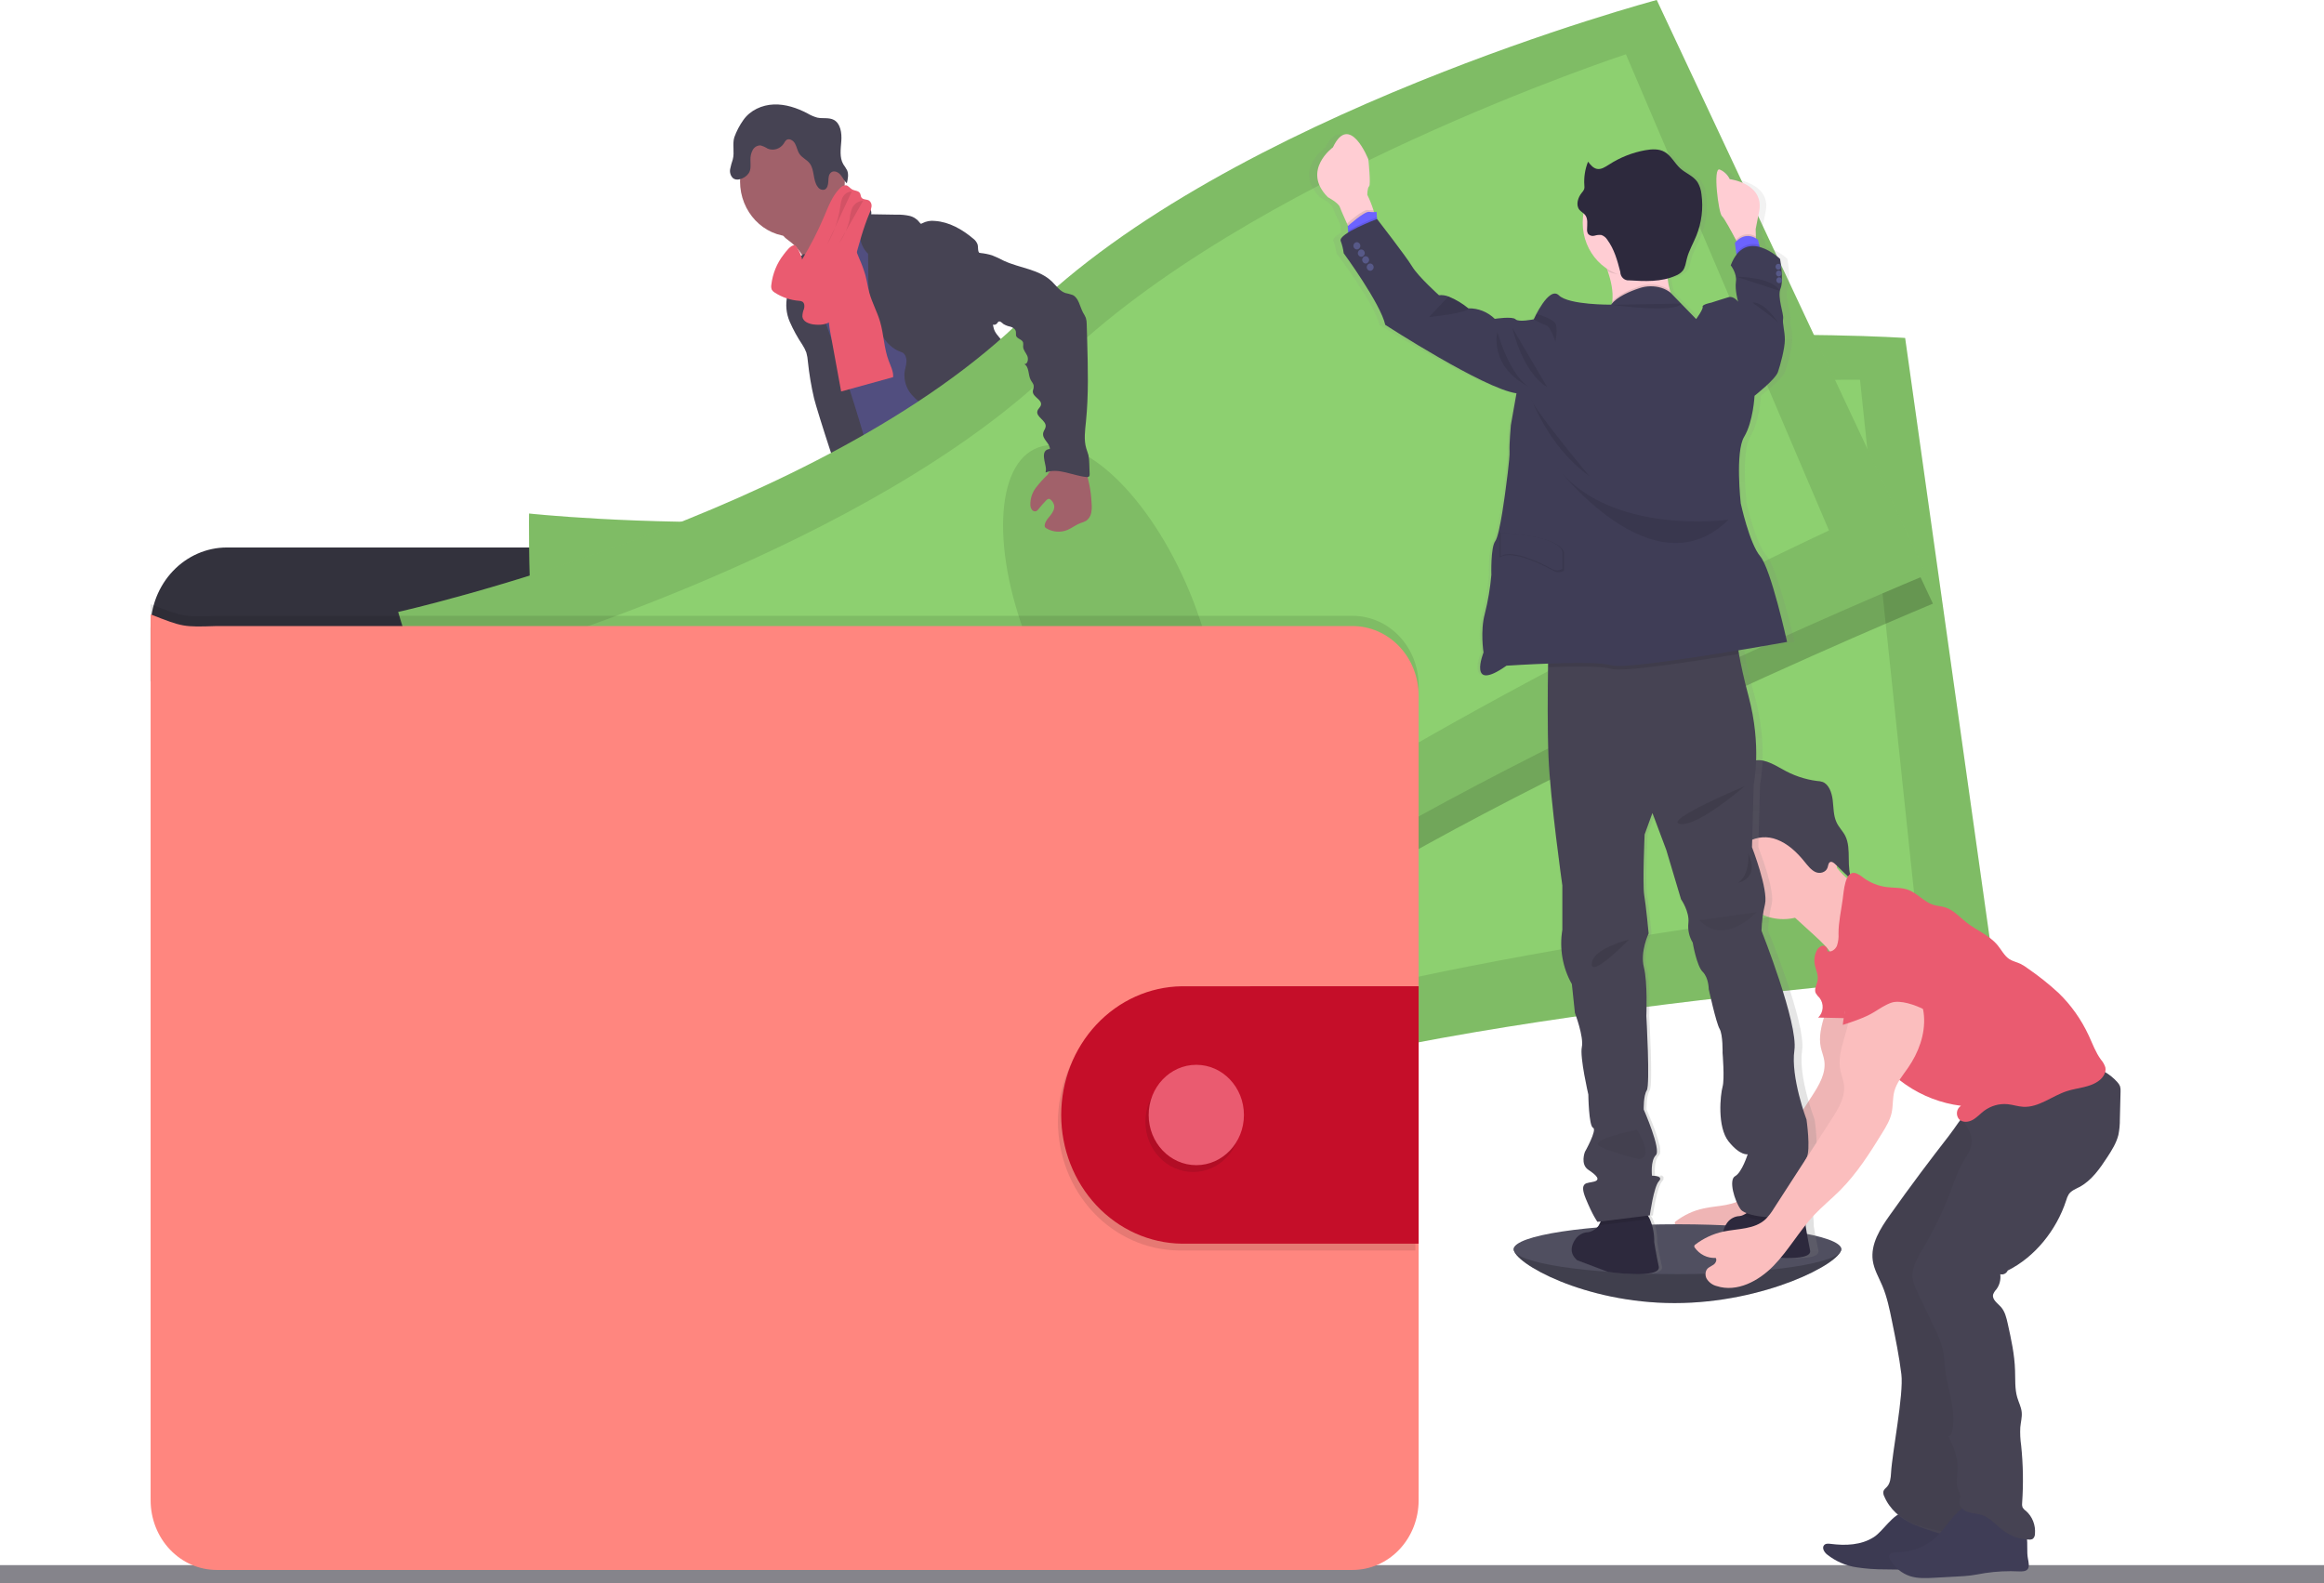 <svg width="298" height="203" viewBox="0 0 298 203" fill="none" xmlns="http://www.w3.org/2000/svg">
<g clip-path="url(#clip0)">
<path d="M298 200.706H0V203H298V200.706Z" fill="#85848B"/>
<path d="M236.094 160.192C236.094 161.957 226.329 167.102 214.731 167.102C203.133 167.102 194.096 161.957 194.096 160.192C194.096 158.427 203.496 158.995 215.106 158.995C226.716 158.995 236.094 158.424 236.094 160.192Z" fill="#504F60"/>
<path opacity="0.2" d="M236.094 160.192C236.094 161.957 226.329 167.102 214.731 167.102C203.133 167.102 194.096 161.957 194.096 160.192" fill="black"/>
<path d="M119.291 127.806C121.173 128.06 123.126 128.222 124.929 127.605C125.213 127.513 125.526 127.306 125.497 127.007C125.477 126.898 125.433 126.796 125.369 126.708C124.69 125.634 124.119 124.488 123.666 123.289C123.648 123.226 123.611 123.171 123.561 123.133C123.502 123.111 123.438 123.111 123.379 123.133C122.547 123.363 121.829 123.929 121.003 124.171C120.581 124.293 120.142 124.327 119.708 124.273C119.333 124.228 118.822 123.902 118.481 123.944C118.675 125.251 119.146 126.472 119.291 127.806Z" fill="#6C63FF"/>
<path d="M154.891 124.494C156.132 123.597 157.418 122.654 158.151 121.269C158.203 121.187 158.233 121.09 158.239 120.991C158.226 120.893 158.19 120.801 158.134 120.722C157.436 119.553 156.537 118.532 155.485 117.709C154.935 118.118 154.439 118.601 154.008 119.145C153.696 119.492 152.833 120.043 152.824 120.572C152.824 120.872 153.154 121.219 153.307 121.47C153.514 121.793 153.71 122.122 153.897 122.457C154.005 122.622 154.991 124.428 154.891 124.494Z" fill="#6C63FF"/>
<path d="M126.669 131.811C126.691 132.12 126.611 132.426 126.442 132.679C126.309 132.819 126.145 132.922 125.965 132.978C123.333 133.971 120.287 132.733 117.66 133.711C117.121 133.911 116.61 134.202 116.067 134.393C115.421 134.598 114.754 134.722 114.08 134.764C113.152 134.857 112.217 134.917 111.286 134.943C110.579 134.996 109.868 134.931 109.179 134.749C108.835 134.656 108.514 134.488 108.235 134.256C107.957 134.023 107.728 133.732 107.564 133.4C107.421 133.102 107.393 132.759 107.484 132.44C107.526 132.33 107.584 132.229 107.658 132.14C107.836 131.93 108.045 131.751 108.277 131.611L109.245 130.953C109.699 130.614 110.192 130.339 110.713 130.133C111.096 130.001 111.502 129.945 111.891 129.834C113.251 129.415 114.29 128.278 115.255 127.186L116.573 125.706C116.696 125.543 116.852 125.411 117.03 125.32C117.213 125.256 117.407 125.236 117.598 125.263C118.878 125.359 120.113 125.796 121.189 126.531C121.465 126.749 121.762 126.933 122.075 127.082C122.848 127.399 123.838 127.16 124.551 126.759C124.889 126.567 124.815 126.46 124.957 126.118C125.099 125.777 125.445 125.559 125.746 125.87C125.837 125.978 125.902 126.107 125.934 126.247C126.218 127.234 126.11 128.296 126.11 129.331C126.101 129.493 126.121 129.655 126.167 129.81C126.239 129.966 126.326 130.114 126.425 130.253C126.445 130.289 126.463 130.327 126.479 130.366C126.653 130.825 126.718 131.321 126.669 131.811Z" fill="#514E7F"/>
<path d="M126.669 131.811C126.691 132.12 126.611 132.426 126.442 132.679C126.309 132.819 126.145 132.922 125.965 132.978C123.333 133.971 120.287 132.733 117.66 133.711C117.121 133.911 116.61 134.202 116.067 134.393C115.421 134.598 114.754 134.722 114.08 134.764C113.152 134.857 112.217 134.917 111.286 134.944C110.579 134.996 109.868 134.931 109.179 134.749C108.835 134.656 108.514 134.488 108.235 134.256C107.957 134.023 107.728 133.732 107.564 133.4C107.421 133.102 107.393 132.759 107.484 132.44C107.526 132.33 107.584 132.229 107.658 132.14C107.811 132.479 107.922 132.927 108.018 133.089C108.149 133.328 108.326 133.536 108.539 133.697C108.751 133.858 108.994 133.97 109.25 134.025C109.635 134.05 110.02 133.998 110.386 133.873C112.771 133.25 115.307 133.241 117.598 132.299C118.384 131.973 119.134 131.539 119.96 131.342C120.786 131.144 121.664 131.198 122.515 131.123C123.861 131.01 125.164 130.582 126.49 130.358C126.662 130.82 126.723 131.319 126.669 131.811Z" fill="#464353"/>
<path d="M160.919 124.312C160.794 125.365 160.161 126.271 159.465 127.04C158.77 127.809 157.983 128.5 157.43 129.385C156.748 130.483 156.442 131.844 155.556 132.772C155.216 133.109 154.834 133.396 154.42 133.624C153.957 133.912 153.467 134.15 152.958 134.333C151.635 134.779 150.209 134.677 148.827 134.569C148.378 134.565 147.933 134.475 147.515 134.303C147.325 134.201 147.142 134.083 146.97 133.95C146.623 133.725 146.332 133.418 146.118 133.053C146.013 132.854 145.984 132.621 146.036 132.401C146.115 132.158 146.251 131.94 146.43 131.766C146.742 131.426 147.076 131.109 147.43 130.818C147.916 130.488 148.354 130.085 148.73 129.622C148.961 129.256 149.131 128.851 149.233 128.425C149.434 127.679 149.557 126.911 149.599 126.136C149.597 125.622 149.648 125.108 149.749 124.605C149.96 123.815 150.516 123.109 150.454 122.292C150.428 122.175 150.438 122.053 150.482 121.942C150.548 121.856 150.64 121.796 150.743 121.772C151.177 121.59 151.635 121.478 152.1 121.44C152.334 121.423 152.568 121.461 152.786 121.551C153.004 121.641 153.201 121.781 153.361 121.96C153.554 122.206 153.682 122.559 153.966 122.654C154.106 122.695 154.254 122.701 154.397 122.672C155.096 122.598 155.834 122.505 156.385 122.029C156.639 121.789 156.844 121.495 156.986 121.167C157.127 120.839 157.203 120.484 157.208 120.124C157.208 119.851 157.092 119.567 157.492 119.525C157.793 119.483 158.032 119.824 158.185 120.034C158.738 120.815 159.306 121.631 159.514 122.583C159.594 122.55 159.68 122.532 159.766 122.532C159.943 122.53 160.118 122.574 160.276 122.658C160.434 122.743 160.57 122.867 160.672 123.019C160.898 123.405 160.986 123.864 160.919 124.312Z" fill="#514E7F"/>
<path d="M160.919 124.312C160.794 125.365 160.161 126.271 159.465 127.04C158.77 127.809 157.983 128.5 157.43 129.385C156.748 130.483 156.442 131.844 155.556 132.772C155.216 133.109 154.834 133.396 154.42 133.624C153.957 133.912 153.467 134.15 152.958 134.333C151.635 134.779 150.21 134.677 148.827 134.57C148.378 134.565 147.933 134.475 147.515 134.303C147.325 134.201 147.142 134.083 146.97 133.95C146.623 133.725 146.332 133.418 146.118 133.053C146.384 132.918 146.675 132.845 146.97 132.837C147.583 132.873 148.032 133.484 148.62 133.672C149.457 133.938 150.292 133.316 151.141 133.104C151.694 132.966 152.276 133.002 152.824 132.805C153.281 132.619 153.703 132.349 154.071 132.009C154.575 131.629 155.024 131.173 155.402 130.657C155.717 130.14 155.979 129.589 156.183 129.014C156.632 127.912 157.159 126.848 157.762 125.831C157.851 125.67 157.959 125.522 158.083 125.389C158.216 125.26 158.367 125.17 158.517 125.057C159.085 124.605 159.321 123.86 159.519 123.13C159.573 122.908 159.648 122.693 159.744 122.487C159.921 122.485 160.096 122.529 160.253 122.614C160.411 122.699 160.547 122.822 160.649 122.974C160.894 123.37 160.99 123.846 160.919 124.312Z" fill="#464353"/>
<path d="M101.383 31.043C102.09 31.601 102.671 32.316 103.086 33.137C103.484 33.957 105.775 40.316 105.642 41.241C106.388 40.448 109.333 40.319 110.088 39.527C110.403 39.195 112.104 37.537 112.359 37.151C112.615 36.766 114.511 35.955 114.719 35.548C115.494 34.085 109.222 28.542 110.025 27.097C110.07 27.031 110.093 26.951 110.091 26.87C110.072 26.802 110.036 26.74 109.986 26.693C109.472 26.14 108.79 25.796 108.171 25.386C107.552 24.976 106.956 24.405 106.789 23.651C106.198 23.937 105.657 24.323 105.185 24.794C104.034 25.833 102.903 26.893 101.792 27.974C101.357 28.398 100.517 28.964 100.315 29.571C100.077 30.223 100.968 30.687 101.383 31.043Z" fill="#A1616A"/>
<path d="M111.537 28.689C110.574 29.37 109.675 30.145 108.851 31.004C108.073 31.815 107.334 32.754 107.147 33.888C107.068 34.333 107.079 34.785 107.014 35.237C106.73 37.196 105.123 38.632 104.413 40.466C104.207 41.032 104.056 41.618 103.961 42.216C103.762 43.349 103.653 44.498 103.635 45.65C103.618 46.766 104.657 47.535 105.038 48.576C105.418 49.617 105.52 50.688 105.713 51.756C106.077 53.772 106.744 55.717 107.417 57.649C108.817 61.724 113.354 72.987 114.753 77.064C119.043 75.93 130.463 73.325 134.262 70.934C135.528 70.139 125.474 61.161 126.829 60.542C126.906 60.529 126.98 60.498 127.044 60.45C127.107 60.402 127.16 60.339 127.197 60.267C127.234 60.194 127.254 60.113 127.256 60.03C127.258 59.948 127.242 59.866 127.209 59.791C125.855 53.551 121.619 48.423 119.697 42.348C119.029 40.239 117.831 38.438 116.923 36.434C116.099 34.618 115.659 32.61 114.674 30.884C114.488 30.529 114.245 30.21 113.956 29.942C113.71 29.743 113.444 29.574 113.163 29.436C112.601 29.149 112.079 28.979 111.537 28.689Z" fill="#514E7F"/>
<path d="M101.61 30.334C105.319 30.334 108.325 27.166 108.325 23.259C108.325 19.352 105.319 16.184 101.61 16.184C97.902 16.184 94.895 19.352 94.895 23.259C94.895 27.166 97.902 30.334 101.61 30.334Z" fill="#A1616A"/>
<path d="M108.441 26.582C108.776 26.257 109.196 26.047 109.647 25.978C110.098 25.91 110.557 25.987 110.965 26.2C111.42 26.448 111.817 26.95 111.715 27.477L115.045 27.531C115.576 27.515 116.105 27.567 116.624 27.683C117.146 27.803 117.612 28.111 117.941 28.554C117.981 28.611 118.027 28.68 118.095 28.689C118.15 28.689 118.204 28.67 118.248 28.635C118.76 28.364 119.338 28.26 119.906 28.335C121.706 28.458 123.37 29.406 124.781 30.591C125.036 30.775 125.233 31.034 125.349 31.336C125.465 31.734 125.326 32.233 125.633 32.518C125.633 35.808 126.706 38.883 127.422 42.09C127.549 42.662 128.069 43.167 128.43 43.616C128.875 44.114 129.239 44.686 129.506 45.309C130.113 46.972 129.276 48.929 129.866 50.598C130.116 51.304 130.599 51.885 131.002 52.498C131.533 53.206 131.869 54.055 131.973 54.951C131.999 55.352 131.95 55.755 131.973 56.147C132.011 56.686 132.106 57.219 132.257 57.736C132.499 58.701 132.753 59.665 133.018 60.629C133.449 62.184 134.012 63.862 135.335 64.691C132.14 65.263 128.773 65.822 125.729 64.652C125.305 64.5 124.902 64.287 124.531 64.021C123.433 63.195 122.902 61.783 122.427 60.449C121.899 58.953 121.363 57.431 121.255 55.839C121.256 55.333 121.188 54.829 121.053 54.344C120.744 53.476 119.918 52.953 119.168 52.471C118.322 51.982 117.555 51.354 116.897 50.61C116.57 50.236 116.32 49.794 116.162 49.314C116.003 48.833 115.941 48.323 115.977 47.816C116.034 47.322 116.218 46.847 116.235 46.35C116.252 45.854 116.042 45.285 115.591 45.154C113.265 44.412 112.155 41.51 111.638 39.009C111.415 37.717 111.316 36.404 111.34 35.09L111.309 32.538C110.988 32.231 110.73 31.858 110.55 31.442C110.371 31.026 110.273 30.575 110.264 30.118C110.295 29.852 110.29 29.582 110.25 29.317C110.138 28.992 109.955 28.701 109.716 28.464C109.203 27.909 108.773 27.274 108.441 26.582Z" fill="#464353"/>
<path d="M101.29 34.671C101.213 35.461 101.384 36.272 101.216 37.047C101.151 37.346 101.037 37.645 100.955 37.923C100.703 39.038 100.812 40.21 101.264 41.253C101.716 42.285 102.257 43.271 102.88 44.199C103.091 44.516 103.264 44.859 103.397 45.219C103.504 45.598 103.571 45.989 103.595 46.383C103.76 47.967 104.023 49.538 104.385 51.086C104.703 52.426 108.314 63.883 109.155 64.945C109.307 65.18 109.538 65.346 109.802 65.409C109.992 65.416 110.181 65.376 110.353 65.289L112.056 64.601C112.201 64.555 112.335 64.477 112.451 64.374C112.611 64.177 112.697 63.927 112.695 63.668C112.817 62.208 109.197 50.67 108.737 49.291C107.346 45.127 105.495 41.112 104.589 36.801C104.336 35.605 104.203 33.762 103.371 32.808C103.027 32.413 103.144 32.58 102.732 32.787C102.524 32.882 102.323 32.993 102.13 33.119C101.889 33.295 101.689 33.526 101.543 33.795C101.398 34.063 101.311 34.363 101.29 34.671Z" fill="#464353"/>
<path d="M106.46 42.572C106.917 45.118 107.389 47.658 107.857 50.203L114.524 48.364C114.578 47.628 114.206 46.946 113.956 46.27C113.348 44.663 113.334 42.874 112.843 41.223C112.471 39.967 111.824 38.812 111.474 37.546C111.273 36.81 111.171 36.051 110.972 35.306C110.759 34.574 110.497 33.859 110.188 33.167C109.814 32.162 109.326 31.209 108.735 30.328C107.883 30.663 106.974 31.052 106.489 31.863C106.24 32.319 106.098 32.832 106.074 33.358C105.958 34.935 106.5 36.52 106.321 38.088C106.137 39.581 106.184 41.095 106.46 42.572Z" fill="#EA5B70"/>
<path d="M114.634 76.436C115.009 77.931 114.467 79.505 114.024 80.986C113.357 83.216 112.902 85.511 112.666 87.836C112.638 88.428 112.525 89.012 112.331 89.568C112.121 90.068 111.764 90.49 111.519 90.965C110.849 92.216 110.866 93.742 111.011 95.171C111.108 96.114 111.253 97.053 111.431 97.981C111.65 99.114 111.92 100.299 111.605 101.406C112.133 101.283 112.49 102.004 112.456 102.569C112.422 103.135 112.249 103.766 112.507 104.254C113.16 104.505 113.166 105.45 113.146 106.183C113.157 107.454 113.31 108.719 113.601 109.952C114.589 114.958 115.637 119.95 116.746 124.928C119.146 125.712 121.948 126.528 124.236 125.442C124.662 125.242 125.088 124.922 125.185 124.437C125.21 124.176 125.179 123.912 125.094 123.666L124.009 119.507C123.745 118.502 123.481 117.464 123.62 116.432C123.725 115.663 124.043 114.835 123.686 114.156C123.563 113.922 123.37 113.74 123.228 113.518C122.661 112.642 122.959 111.469 123.004 110.407C123.022 110.169 123.007 109.929 122.959 109.695C122.881 109.422 122.772 109.16 122.635 108.914C121.739 107.081 121.308 105.034 121.386 102.973C121.42 102.71 121.385 102.443 121.286 102.199C121.218 102.098 121.156 101.992 121.102 101.881C121.06 101.689 121.081 101.488 121.161 101.31C120.836 101.05 120.542 100.748 120.287 100.413C120.444 100.309 120.578 100.17 120.676 100.005C120.775 99.839 120.837 99.653 120.857 99.458C120.878 99.264 120.856 99.068 120.793 98.884C120.731 98.7 120.63 98.533 120.497 98.396C120.613 98.372 120.72 98.314 120.806 98.229C120.893 98.144 120.955 98.036 120.987 97.916C121.018 97.796 121.017 97.669 120.985 97.55C120.952 97.43 120.888 97.322 120.801 97.239C120.662 97.137 120.477 97.092 120.378 96.939C120.225 96.718 120.349 96.41 120.474 96.174L121.136 94.914C121.63 93.978 121.741 92.82 122.272 91.923C123.033 90.615 123.529 89.159 124.021 87.717L125.931 82.162L127.218 83.337C127.646 83.682 128.005 84.113 128.274 84.606C128.457 85.092 128.572 85.604 128.617 86.125C129.089 89.141 130.889 91.755 131.556 94.726C131.704 95.387 131.803 96.081 132.163 96.646C132.293 96.82 132.408 97.004 132.51 97.197C132.604 97.491 132.653 97.799 132.655 98.109C132.714 98.717 132.897 99.304 133.191 99.83C133.485 100.357 133.883 100.81 134.358 101.16C134.991 101.618 135.778 101.932 136.121 102.656C136.19 102.88 136.285 103.095 136.405 103.293C136.712 103.682 137.373 103.727 137.504 104.215C137.578 104.487 137.442 104.813 137.586 105.052C137.669 105.163 137.777 105.249 137.902 105.301L139.75 106.273C141.817 107.362 142.873 109.863 144.398 111.685C144.924 112.278 145.391 112.928 145.789 113.623C146.448 114.865 146.751 116.423 147.864 117.213C148.164 117.376 148.436 117.589 148.671 117.844C149.02 118.329 148.892 119.008 148.923 119.618C148.955 120.228 149.398 120.955 149.948 120.77C149.755 121.509 149.755 122.289 149.948 123.028C152.367 122.897 154.673 121.913 156.496 120.234C157.035 119.738 157.555 119.103 157.56 118.35C157.569 118.22 157.541 118.09 157.481 117.976C157.372 117.828 157.228 117.714 157.064 117.644C155.334 116.656 154.815 114.368 153.94 112.51C153.177 110.871 152.047 109.459 151.101 107.936C149.046 104.661 147.643 100.697 144.534 98.534C143.85 98.058 143.055 97.636 142.711 96.85C142.521 96.41 142.498 95.907 142.348 95.453C142.197 94.998 141.837 94.555 141.377 94.555C141.632 93.897 141.581 93.095 141.598 92.383C141.616 92.067 141.581 91.751 141.496 91.447C141.378 91.121 141.225 90.809 141.039 90.52C140.228 89.073 139.822 87.413 139.869 85.733C139.892 84.869 140.037 83.977 139.79 83.152C139.665 82.736 139.446 82.356 139.296 81.955C139.069 81.229 138.949 80.47 138.941 79.705L138.77 76.831C138.745 75.873 138.627 74.921 138.418 73.989C137.85 71.757 137.283 62.409 135.338 61.356C133.393 60.303 130.051 67.497 127.862 67.638C126.894 67.68 125.937 67.875 125.023 68.215C123.566 68.79 122.345 69.86 121.156 70.907L117.13 74.47C116.278 75.209 115.574 75.915 114.634 76.436Z" fill="#464353"/>
<path d="M95.31 15.403C96.196 14.129 97.718 13.453 99.217 13.396C100.716 13.339 102.193 13.836 103.536 14.539C103.932 14.776 104.356 14.959 104.796 15.083C105.506 15.236 106.295 15.032 106.937 15.382C107.789 15.858 107.953 17.07 107.88 18.075C107.806 19.08 107.627 20.196 108.135 21.066C108.315 21.314 108.479 21.575 108.626 21.847C108.845 22.364 108.717 22.963 108.587 23.51C108.254 23.211 108.067 22.759 107.772 22.412C107.476 22.065 106.962 21.832 106.596 22.092C106.23 22.352 106.236 22.825 106.216 23.25C106.196 23.675 106.094 24.183 105.713 24.321C105.554 24.359 105.388 24.346 105.236 24.284C105.085 24.221 104.954 24.112 104.861 23.971C104.211 23.133 104.472 21.796 103.828 20.952C103.462 20.474 102.851 20.241 102.513 19.738C102.247 19.343 102.178 18.84 101.946 18.416C101.713 17.991 101.17 17.68 100.81 17.973C100.687 18.097 100.584 18.241 100.506 18.401C100.281 18.74 99.954 18.99 99.578 19.109C99.202 19.228 98.799 19.211 98.433 19.059C98.154 18.878 97.852 18.74 97.536 18.649C97.329 18.638 97.124 18.688 96.943 18.794C96.762 18.9 96.612 19.057 96.511 19.247C96.308 19.628 96.209 20.061 96.227 20.498C96.227 21.096 96.33 21.733 96.006 22.212C95.883 22.392 95.729 22.546 95.552 22.667C95.078 22.987 94.416 23.202 93.979 22.837C93.831 22.692 93.72 22.509 93.659 22.305C93.597 22.102 93.586 21.885 93.627 21.676C93.712 21.26 93.824 20.85 93.962 20.45C94.212 19.523 93.885 18.479 94.158 17.605C94.443 16.818 94.831 16.077 95.31 15.403Z" fill="#464353"/>
<path d="M98.907 36.508C98.864 36.726 98.886 36.953 98.969 37.157C99.054 37.297 99.169 37.413 99.305 37.495C100.259 38.122 101.345 38.493 102.467 38.575C102.62 38.578 102.77 38.619 102.905 38.695C103.172 38.88 103.189 39.293 103.089 39.622C102.957 39.933 102.888 40.269 102.888 40.61C102.97 41.235 103.674 41.507 104.267 41.6C105.099 41.711 106.011 41.654 106.669 41.106C107.116 40.677 107.456 40.14 107.66 39.542C109.29 35.596 109.861 31.234 111.51 27.3C111.635 27.044 111.719 26.767 111.757 26.481C111.775 26.338 111.756 26.192 111.702 26.06C111.648 25.927 111.561 25.812 111.451 25.727C111.144 25.526 110.667 25.64 110.46 25.326C110.358 25.168 110.369 24.952 110.278 24.785C110.088 24.429 109.588 24.485 109.248 24.279C108.981 24.129 108.796 23.821 108.498 23.762C108.352 23.753 108.205 23.78 108.071 23.841C107.936 23.903 107.817 23.996 107.723 24.114C106.755 25.066 106.246 26.415 105.707 27.689C104.883 29.643 103.919 31.527 102.822 33.325C102.95 33.116 102.209 31.53 101.919 31.462C101.411 31.354 100.761 32.293 100.486 32.643C99.621 33.747 99.074 35.088 98.907 36.508Z" fill="#EA5B70"/>
<path opacity="0.1" d="M109.222 24.557C109.018 24.561 108.818 24.613 108.636 24.709C108.453 24.805 108.294 24.944 108.169 25.113C107.865 25.529 107.806 26.08 107.729 26.609C107.471 28.287 106.902 29.895 106.057 31.342" fill="black"/>
<path opacity="0.1" d="M110.671 25.751C110.389 25.758 110.114 25.841 109.873 25.994C109.631 26.146 109.432 26.363 109.294 26.621C109.106 27.092 108.989 27.59 108.947 28.099C108.704 29.227 108.234 30.287 107.57 31.207" fill="black"/>
<path d="M178.147 84.234V80.519C178.147 77.784 177.115 75.161 175.279 73.227C173.443 71.294 170.954 70.207 168.358 70.207H29.096C26.5 70.207 24.011 71.294 22.175 73.227C20.339 75.161 19.307 77.784 19.307 80.519V87.37L178.147 84.234Z" fill="#33323D"/>
<path d="M67.838 65.852C67.838 65.852 67.44 91.836 71.812 100.386C76.185 108.935 78.059 146.129 78.059 146.129C78.059 146.129 123.895 151.124 155.837 140.146C187.778 129.167 255.743 124.677 255.743 124.677L244.29 43.341C244.29 43.341 187.707 39.518 155.519 55.693C123.33 71.868 67.838 65.852 67.838 65.852Z" fill="#8DD070"/>
<path opacity="0.1" d="M67.838 65.852C67.838 65.852 67.44 91.836 71.812 100.386C76.185 108.935 78.059 146.129 78.059 146.129C78.059 146.129 123.895 151.124 155.837 140.146C187.778 129.167 255.743 124.677 255.743 124.677L244.29 43.341C244.29 43.341 187.707 39.518 155.519 55.693C123.33 71.868 67.838 65.852 67.838 65.852Z" fill="black"/>
<path d="M77.982 75.344C77.982 75.344 76.549 96.784 80.146 103.634C83.743 110.485 83.911 141.067 83.911 141.067C83.911 141.067 125.162 143.083 154.505 132.559C183.849 122.035 245.511 115.209 245.511 115.209L238.504 48.693C238.504 48.693 187.483 48.139 157.705 62.953C127.927 77.767 77.982 75.344 77.982 75.344Z" fill="#8DD070"/>
<path opacity="0.1" d="M157.252 120.381C163.121 119.61 166.608 108.234 165.04 94.97C163.472 81.707 157.443 71.579 151.574 72.349C145.704 73.12 142.217 84.496 143.785 97.76C145.353 111.023 151.382 121.151 157.252 120.381Z" fill="black"/>
<path opacity="0.2" d="M213.269 3.719C213.269 3.719 158.298 18.377 132.376 44.178C106.454 69.98 51.884 82.197 51.884 82.197C51.884 82.197 59.073 107.054 65.722 113.779C72.372 120.504 84.984 155.301 84.984 155.301C84.984 155.301 130.062 145.231 157.262 124.446C184.462 103.661 247.853 77.411 247.853 77.411L213.269 3.719Z" fill="black"/>
<path d="M51.058 78.476C51.058 78.476 58.244 103.335 64.888 110.06C71.531 116.785 84.149 151.579 84.149 151.579C84.149 151.579 129.233 141.513 156.436 120.728C183.638 99.943 247.024 73.701 247.024 73.701L212.439 0C212.439 0 157.472 14.658 131.55 40.46C105.628 66.262 51.058 78.476 51.058 78.476Z" fill="#8DD070"/>
<path opacity="0.1" d="M51.058 78.476C51.058 78.476 58.244 103.335 64.888 110.06C71.531 116.785 84.149 151.579 84.149 151.579C84.149 151.579 129.233 141.513 156.436 120.728C183.638 99.943 247.024 73.701 247.024 73.701L212.439 0C212.439 0 157.472 14.658 131.55 40.46C105.628 66.262 51.058 78.476 51.058 78.476Z" fill="black"/>
<path d="M63.468 84.232C63.468 84.232 68.348 105.103 73.769 110.458C79.189 115.813 88.249 144.86 88.249 144.86C88.249 144.86 128.094 133.439 152.958 113.934C177.821 94.43 234.526 68.024 234.526 68.024L208.487 6.961C208.487 6.961 159.769 22.927 135.74 46.655C111.712 70.384 63.468 84.232 63.468 84.232Z" fill="#8DD070"/>
<path opacity="0.1" d="M152.039 101.465C157.401 98.834 157.406 86.879 152.051 74.763C146.696 62.646 138.008 54.956 132.646 57.587C127.284 60.218 127.279 72.173 132.634 84.289C137.989 96.406 146.677 104.096 152.039 101.465Z" fill="black"/>
<path opacity="0.1" d="M181.907 87.881V191.088C181.907 192.26 181.688 193.421 181.262 194.504C180.836 195.586 180.212 196.57 179.425 197.399C178.639 198.228 177.704 198.885 176.677 199.333C175.649 199.781 174.547 200.012 173.435 200.012H27.782C25.536 200.011 23.383 199.07 21.795 197.397C20.207 195.723 19.315 193.454 19.315 191.088V77.477C23.489 79.11 23.489 79.11 27.782 78.973H173.435C175.679 78.973 177.831 79.911 179.419 81.581C181.008 83.251 181.902 85.517 181.907 87.881Z" fill="black"/>
<path d="M181.907 89.195V192.401C181.906 194.768 181.013 197.038 179.424 198.711C177.836 200.385 175.681 201.325 173.435 201.325H27.782C25.536 201.324 23.383 200.383 21.795 198.71C20.207 197.037 19.315 194.767 19.315 192.401V78.787C23.489 80.418 23.489 80.418 27.782 80.283H173.435C175.679 80.283 177.832 81.221 179.42 82.892C181.009 84.563 181.903 86.83 181.907 89.195Z" fill="#FF867F"/>
<path opacity="0.1" d="M181.492 127.351V160.356H151.112C146.995 160.298 143.065 158.533 140.173 155.445C137.281 152.356 135.659 148.192 135.659 143.854C135.659 139.515 137.281 135.351 140.173 132.262C143.065 129.174 146.995 127.409 151.112 127.351H181.492Z" fill="black"/>
<path d="M181.907 126.471V159.483H151.527C147.41 159.424 143.48 157.66 140.588 154.571C137.696 151.483 136.074 147.319 136.074 142.98C136.074 138.641 137.696 134.477 140.588 131.389C143.48 128.3 147.41 126.536 151.527 126.477L181.907 126.471Z" fill="#C50E29"/>
<path opacity="0.1" d="M152.983 150.29C156.356 150.29 159.09 147.409 159.09 143.855C159.09 140.301 156.356 137.42 152.983 137.42C149.61 137.42 146.876 140.301 146.876 143.855C146.876 147.409 149.61 150.29 152.983 150.29Z" fill="black"/>
<path d="M153.398 149.416C156.771 149.416 159.505 146.535 159.505 142.982C159.505 139.428 156.771 136.547 153.398 136.547C150.025 136.547 147.291 139.428 147.291 142.982C147.291 146.535 150.025 149.416 153.398 149.416Z" fill="#EA5B70"/>
<path d="M234.64 126.187C234.881 128.942 232.902 131.617 233.479 134.315C233.604 134.893 233.839 135.437 233.925 136.02C234.163 137.624 233.257 139.14 232.391 140.481L224.953 151.98C224.655 152.486 224.298 152.95 223.891 153.362C222.471 154.696 220.336 154.559 218.468 154.957C217.154 155.237 215.915 155.815 214.834 156.65C214.788 156.69 214.76 156.748 214.753 156.81C214.747 156.872 214.763 156.935 214.799 156.985C215.108 157.428 215.517 157.782 215.989 158.016C216.462 158.249 216.982 158.355 217.502 158.322C217.698 158.594 217.502 158.992 217.219 159.187C216.818 159.486 216.27 159.557 216.191 160.269C216.162 160.518 216.21 160.769 216.327 160.987C216.627 161.471 217.093 161.813 217.627 161.942C220.203 162.77 222.985 161.314 224.913 159.33C226.841 157.347 228.223 154.843 230.114 152.824C231.162 151.708 232.352 150.75 233.431 149.668C235.583 147.508 237.255 144.881 238.871 142.252C239.356 141.459 239.844 140.645 240.049 139.727C240.253 138.808 240.157 137.881 240.387 136.993C240.688 135.826 241.497 134.899 242.17 133.92C243.49 132.006 244.37 129.663 244.197 127.306C244.024 124.949 242.635 122.618 240.523 121.817C239.868 121.54 239.146 121.494 238.465 121.685C237.599 121.966 236.96 122.72 236.369 123.441L234.95 125.161C234.596 125.539 234.316 125.986 234.126 126.477C234.035 126.724 234.014 126.993 234.064 127.253C234.114 127.512 234.235 127.751 234.41 127.94" fill="#FBBEBE"/>
<path opacity="0.05" d="M234.64 126.187C234.881 128.942 232.902 131.617 233.479 134.315C233.604 134.893 233.839 135.437 233.925 136.02C234.163 137.624 233.257 139.14 232.391 140.481L224.953 151.98C224.655 152.486 224.298 152.95 223.891 153.362C222.471 154.696 220.336 154.559 218.468 154.957C217.154 155.237 215.915 155.815 214.834 156.65C214.788 156.69 214.76 156.748 214.753 156.81C214.747 156.872 214.763 156.935 214.799 156.985C215.108 157.428 215.517 157.782 215.989 158.016C216.462 158.249 216.982 158.355 217.502 158.322C217.698 158.594 217.502 158.992 217.219 159.187C216.818 159.486 216.27 159.557 216.191 160.269C216.162 160.518 216.21 160.769 216.327 160.987C216.627 161.471 217.093 161.813 217.627 161.942C220.203 162.77 222.985 161.314 224.913 159.33C226.841 157.347 228.223 154.843 230.114 152.824C231.162 151.708 232.352 150.75 233.431 149.668C235.583 147.508 237.255 144.881 238.871 142.252C239.356 141.459 239.844 140.645 240.049 139.727C240.253 138.808 240.157 137.881 240.387 136.993C240.688 135.826 241.497 134.899 242.17 133.92C243.49 132.006 244.37 129.663 244.197 127.306C244.024 124.949 242.635 122.618 240.523 121.817C239.868 121.54 239.146 121.494 238.465 121.685C237.599 121.966 236.96 122.72 236.369 123.441L234.95 125.161C234.596 125.539 234.316 125.986 234.126 126.477C234.035 126.724 234.014 126.993 234.064 127.253C234.114 127.512 234.235 127.751 234.41 127.94" fill="black"/>
<path d="M240.27 197.116C238.646 198.16 236.622 198.223 234.734 197.98C234.43 197.941 234.069 197.917 233.882 198.166C233.598 198.525 233.933 199.063 234.28 199.341C235.393 200.222 236.702 200.79 238.081 200.99C239.313 201.174 240.556 201.261 241.801 201.25C245.208 201.313 248.615 201.373 251.968 200.858C252.167 200.842 252.36 200.783 252.536 200.685C252.752 200.525 252.902 200.284 252.956 200.011C253.186 199.09 252.743 198.103 252.073 197.463C251.403 196.823 250.543 196.467 249.702 196.123L246.749 194.911C246.057 194.627 244.946 193.873 244.194 193.933C242.78 194.041 241.443 196.392 240.27 197.116Z" fill="#3F3D56"/>
<path opacity="0.05" d="M240.27 197.116C238.646 198.16 236.622 198.223 234.734 197.98C234.43 197.941 234.069 197.917 233.882 198.166C233.598 198.525 233.933 199.063 234.28 199.341C235.393 200.222 236.702 200.79 238.081 200.99C239.313 201.174 240.556 201.261 241.801 201.25C245.208 201.313 248.615 201.373 251.968 200.858C252.167 200.842 252.36 200.783 252.536 200.685C252.752 200.525 252.902 200.284 252.956 200.011C253.186 199.09 252.743 198.103 252.073 197.463C251.403 196.823 250.543 196.467 249.702 196.123L246.749 194.911C246.057 194.627 244.946 193.873 244.194 193.933C242.78 194.041 241.443 196.392 240.27 197.116Z" fill="black"/>
<path d="M242.34 155.815C241.11 157.538 239.838 159.528 240.142 161.661C240.307 162.809 240.917 163.823 241.366 164.885C241.973 166.327 242.291 167.877 242.604 169.421C243.064 171.676 243.527 173.938 243.808 176.229C244.128 178.817 242.621 186.305 242.482 188.91C242.448 189.538 242.377 190.217 241.962 190.669C241.8 190.849 241.585 190.992 241.511 191.226C241.467 191.45 241.503 191.684 241.61 191.884C242.303 193.529 243.72 194.756 245.301 195.456C246.883 196.156 250.696 197.364 252.419 197.427C252.646 197.453 252.876 197.421 253.089 197.334C253.318 197.187 253.499 196.968 253.606 196.709C254.841 194.22 253.654 185.371 253.671 182.562C253.688 180.22 254.213 177.892 254.117 175.553C254.037 173.674 253.549 171.838 253.387 169.965C253.103 166.896 253.637 163.811 254.174 160.778C254.583 158.451 254.994 156.123 255.519 153.826C255.84 152.423 256.212 151.008 256.939 149.79C257.507 148.824 258.305 148.016 258.966 147.098C260.802 144.561 261.618 141.366 261.238 138.201C261.198 137.902 256.979 139.329 256.607 139.5C255.089 140.177 253.693 141.123 252.479 142.297C251.502 143.278 250.733 144.588 249.878 145.686C248.668 147.24 247.474 148.804 246.295 150.38C244.949 152.181 243.631 153.992 242.34 155.815Z" fill="#464353"/>
<path opacity="0.05" d="M242.34 155.71C241.11 157.433 239.838 159.426 240.142 161.556C240.307 162.708 240.917 163.722 241.366 164.784C241.973 166.223 242.291 167.775 242.604 169.316C243.064 171.574 243.527 173.836 243.808 176.124C244.128 178.715 242.621 186.2 242.482 188.805C242.448 189.434 242.377 190.116 241.962 190.567C241.8 190.744 241.585 190.887 241.511 191.121C241.467 191.346 241.502 191.579 241.61 191.779C242.303 193.427 243.72 194.651 245.301 195.369C246.883 196.087 250.696 196.712 252.419 196.772C252.646 196.798 252.876 196.766 253.089 196.679C253.319 196.533 253.499 196.316 253.606 196.057C254.841 193.568 253.654 185.287 253.671 182.475C253.688 180.13 254.213 177.806 254.117 175.463C254.037 173.585 253.549 171.748 253.387 169.878C253.103 166.806 253.637 163.722 254.174 160.688C254.583 158.364 254.994 156.036 255.519 153.736C255.84 152.333 256.212 150.918 256.939 149.7C257.507 148.734 258.305 147.927 258.966 147.008C260.803 144.472 261.619 141.276 261.238 138.111C261.198 137.812 256.979 139.239 256.607 139.41C255.09 140.089 253.694 141.036 252.479 142.21C251.502 143.188 250.733 144.498 249.878 145.596C248.668 147.15 247.474 148.715 246.295 150.293C244.949 152.08 243.631 153.886 242.34 155.71Z" fill="black"/>
<path d="M228.66 117.865C232.466 117.865 235.551 114.614 235.551 110.605C235.551 106.595 232.466 103.344 228.66 103.344C224.855 103.344 221.77 106.595 221.77 110.605C221.77 114.614 224.855 117.865 228.66 117.865Z" fill="#FBBEBE"/>
<path d="M234.866 110.299C235.503 111.369 236.338 112.293 237.321 113.016C238.304 113.739 239.415 114.245 240.587 114.506L240.068 116.495C239.171 119.911 238.163 123.525 235.659 125.894C235.942 124.736 235.579 123.501 234.96 122.496C234.341 121.491 233.472 120.701 232.621 119.92L228.654 116.3C228.54 116.202 228.443 116.083 228.37 115.947C228.272 115.692 228.272 115.407 228.37 115.152C228.876 113.494 230.318 112.459 231.493 111.34C232.083 110.762 232.61 110.116 233.064 109.414C233.856 108.223 234.347 109.42 234.866 110.299Z" fill="#FBBEBE"/>
<path d="M219.583 103.305L219.427 101.941C220.514 102.24 221.548 101.265 222.243 100.257C222.939 99.249 223.583 98.061 224.642 97.639C225.929 97.131 227.291 97.939 228.521 98.621C229.897 99.425 231.408 99.943 232.97 100.146C233.219 100.155 233.466 100.197 233.705 100.272C234.506 100.571 234.886 101.63 235.003 102.59C235.119 103.551 235.088 104.571 235.483 105.426C235.767 106.076 236.295 106.557 236.618 107.197C237.47 108.914 236.647 111.263 237.535 112.947L235.326 110.814C235.125 110.62 234.841 110.416 234.617 110.581C234.441 110.712 234.426 110.997 234.355 111.224C234.143 111.888 233.353 112.085 232.783 111.822C232.212 111.559 231.795 110.988 231.363 110.467C230.386 109.252 229.222 108.185 227.859 107.667C227.262 107.432 226.624 107.333 225.988 107.377C225.351 107.422 224.731 107.608 224.168 107.924C223.138 108.538 222.382 109.967 221.119 110.018C219.387 110.087 218.666 106.689 217.865 105.346C218.158 105.113 218.364 104.78 218.447 104.404C218.53 104.027 218.485 103.632 218.32 103.287C218.436 103.237 219.557 103.096 219.583 103.305Z" fill="#464353"/>
<path d="M134.352 60.859C133.798 61.378 133.287 61.944 132.822 62.552C132.354 63.169 132.105 63.938 132.118 64.727C132.12 64.956 132.19 65.178 132.316 65.364C132.381 65.453 132.471 65.519 132.573 65.551C132.674 65.584 132.783 65.582 132.884 65.547C132.998 65.485 133.096 65.395 133.168 65.283C133.468 64.903 133.787 64.54 134.122 64.195C134.244 64.066 134.406 63.931 134.571 63.979C134.645 64.007 134.711 64.053 134.764 64.114C134.955 64.288 135.094 64.516 135.164 64.772C135.264 65.23 135.011 65.687 134.724 66.046C134.437 66.405 134.099 66.749 133.983 67.201C133.939 67.32 133.939 67.453 133.983 67.572C134.038 67.658 134.115 67.727 134.204 67.769C134.611 68.005 135.062 68.144 135.525 68.176C135.988 68.208 136.452 68.133 136.885 67.955C137.453 67.713 137.958 67.297 138.543 67.081C138.796 67.008 139.042 66.908 139.275 66.782C139.443 66.665 139.586 66.514 139.698 66.338C139.809 66.162 139.887 65.964 139.926 65.756C139.999 65.341 140.014 64.916 139.968 64.497C139.897 62.871 139.567 61.271 138.991 59.761C138.958 59.664 138.901 59.577 138.827 59.51C138.741 59.455 138.643 59.427 138.543 59.429C137.816 59.348 136.624 58.956 135.922 59.241C135.677 59.382 135.465 59.581 135.303 59.821C135.173 59.974 134.352 60.659 134.352 60.859Z" fill="#A1616A"/>
<path d="M134.122 60.183C134.122 59.453 133.27 57.691 134.625 57.574C134.625 56.794 133.577 56.309 133.773 55.48C133.835 55.205 134.057 54.981 134.082 54.7C134.167 53.901 132.799 53.467 133.026 52.701C133.111 52.402 133.412 52.228 133.478 51.932C133.631 51.241 132.458 50.933 132.435 50.224C132.435 49.985 132.563 49.761 132.552 49.521C132.552 49.222 132.305 48.995 132.169 48.734C131.814 48.067 131.987 47.035 131.34 46.691C131.768 46.73 131.907 46.06 131.731 45.65C131.555 45.24 131.195 44.884 131.192 44.43C131.213 44.265 131.213 44.098 131.192 43.933C131.073 43.496 130.394 43.461 130.281 43.036C130.266 42.873 130.261 42.709 130.266 42.545C130.221 42.207 129.892 41.992 129.582 41.896C129.261 41.838 128.951 41.722 128.668 41.552C128.469 41.393 128.239 41.13 128.026 41.253C127.947 41.304 127.907 41.399 127.847 41.471C127.592 41.785 127.103 41.648 126.783 41.417C125.834 40.738 125.363 39.521 125.161 38.333C124.96 37.145 124.965 35.919 124.713 34.743C124.636 34.377 124.533 34.017 124.406 33.666C124.298 33.367 123.952 32.898 123.929 32.595C123.878 31.907 125.23 32.377 125.743 32.446C126.242 32.497 126.736 32.597 127.217 32.745C127.731 32.949 128.234 33.182 128.725 33.442C130.775 34.396 133.25 34.513 134.897 36.116C135.439 36.643 135.897 37.334 136.601 37.573C136.924 37.638 137.242 37.725 137.555 37.834C138.335 38.219 138.458 39.311 138.883 40.101C139.017 40.31 139.134 40.53 139.233 40.759C139.315 41.03 139.353 41.313 139.346 41.597L139.406 43.67C139.502 47.143 139.599 50.625 139.247 54.077C139.133 55.217 138.963 56.39 139.284 57.485C139.369 57.784 139.488 58.065 139.568 58.367C139.638 58.721 139.674 59.082 139.676 59.444L139.721 60.787C139.737 60.892 139.714 60.998 139.659 61.086C139.611 61.127 139.556 61.156 139.496 61.171C139.437 61.186 139.375 61.187 139.315 61.173C137.54 61.006 135.746 59.953 134.071 60.59" fill="#464353"/>
<path d="M215.103 163.39C226.701 163.39 236.102 161.958 236.102 160.192C236.102 158.426 226.701 156.994 215.103 156.994C203.506 156.994 194.104 158.426 194.104 160.192C194.104 161.958 203.506 163.39 215.103 163.39Z" fill="#504F60"/>
<path d="M233.169 160.347C232.8 158.681 232.57 157.218 232.57 157.218C232.57 157.218 232.655 155.405 231.883 154.044V153.589V150.239C232.103 149.631 232.372 149.043 232.687 148.483C233.255 147.43 232.687 143.571 232.687 143.571C232.687 143.571 230.566 138.129 231.08 134.677C231.594 131.225 226.724 119.349 226.724 119.349C226.754 118.203 226.908 117.065 227.181 115.956C227.233 115.723 227.254 115.484 227.244 115.244C227.244 115.215 227.244 115.188 227.244 115.158C227.244 115.128 227.244 115.176 227.244 115.185C227.17 112.908 225.461 108.642 225.461 108.642L225.691 100.511C225.691 100.511 226.781 95.725 225.004 89.278C224.382 87.032 223.984 85.234 223.732 83.846C223.703 83.69 223.675 83.546 223.652 83.394C227.312 82.796 230.109 82.317 230.109 82.317C230.109 82.317 227.985 72.957 226.551 71.317C225.117 69.678 223.97 64.53 223.97 64.53C223.97 64.53 223.224 57.921 224.43 55.989C225.637 54.056 225.807 50.724 225.807 50.724C225.807 50.724 228.558 48.63 228.905 47.681C229.251 46.733 229.822 44.639 229.822 43.529C229.822 42.419 229.478 41.435 229.592 40.837C229.706 40.239 228.788 38.028 229.248 36.975C229.367 36.651 229.429 36.308 229.43 35.961C229.431 35.951 229.431 35.941 229.43 35.931C229.434 35.009 229.354 34.09 229.189 33.185C228.393 32.477 227.464 31.954 226.463 31.65L226.403 31.399L226.247 30.741C226.16 30.68 226.07 30.624 225.978 30.573V30.334L225.952 29.383L226.384 27.247C227.235 23.531 222.525 22.978 222.525 22.978C222.239 22.408 221.764 21.969 221.191 21.745C220.245 21.395 221.035 27.333 221.475 27.728C221.807 28.027 222.835 29.876 223.331 30.791L223.411 30.941C223.333 31.015 223.261 31.095 223.195 31.18L223.374 32.47L223.402 32.667C223.09 33.076 222.837 33.53 222.65 34.016C222.65 34.016 223.502 35.01 223.34 36.11C223.178 37.211 223.604 38.608 223.624 38.683C223.573 38.62 222.968 37.932 222.363 38.1C221.759 38.267 220.069 38.803 220.069 38.803C220.069 38.803 218.809 39.036 218.933 39.329C219.058 39.622 218.082 40.909 218.082 40.909L214.692 37.522C214.658 37.421 214.621 37.319 214.592 37.223C214.454 36.735 214.359 36.234 214.308 35.727C214.678 35.635 215.04 35.514 215.393 35.365C215.749 35.237 216.071 35.019 216.33 34.731C216.673 34.303 216.739 33.723 216.878 33.191C217.145 32.15 217.73 31.225 218.136 30.235C218.823 28.562 219.045 26.717 218.774 24.916C218.722 24.361 218.544 23.828 218.255 23.361C217.701 22.559 216.696 22.233 215.966 21.593C215.237 20.952 214.765 19.974 213.914 19.499C213.144 19.065 212.21 19.116 211.341 19.265C209.644 19.56 208.014 20.185 206.535 21.108C206.041 21.407 205.495 21.775 204.928 21.664C204.439 21.572 204.076 21.162 203.769 20.767C203.773 20.751 203.777 20.735 203.783 20.719C203.77 20.704 203.757 20.689 203.746 20.671C203.387 21.511 203.207 22.424 203.218 23.346C203.218 23.489 203.218 23.645 203.235 23.773V23.923C203.235 23.965 203.235 24.007 203.235 24.046C203.235 24.109 203.227 24.173 203.21 24.234C203.138 24.417 203.03 24.581 202.892 24.716C202.788 24.84 202.693 24.974 202.608 25.114C202.608 25.066 202.636 25.018 202.653 24.967C202.437 25.3 202.315 25.691 202.301 26.095C202.285 26.389 202.377 26.678 202.557 26.902C202.727 27.076 202.912 27.233 203.11 27.369C203.043 27.764 203.009 28.165 203.008 28.566C203.015 29.755 203.312 30.923 203.872 31.956C204.432 32.989 205.236 33.852 206.205 34.462C206.245 34.561 206.282 34.663 206.319 34.761C206.753 35.958 207.08 37.364 206.935 38.65C206.935 38.743 206.909 38.839 206.895 38.931C206.881 39.024 206.81 39.03 206.773 39.081C206.773 39.081 201.171 39.141 199.854 37.884C198.536 36.628 196.526 40.957 196.526 40.957C196.526 40.957 194.519 41.366 194.116 40.957C193.713 40.547 191.365 40.9 191.365 40.9C190.403 39.998 189.151 39.517 187.864 39.554C187.084 38.929 186.224 38.426 185.308 38.058L185.246 38.034C184.842 37.879 184.41 37.822 183.983 37.866C183.983 37.866 181.228 35.473 180.425 34.181C179.621 32.889 175.797 28.117 175.78 28.096V27.866L175.737 27.172C175.624 27.191 175.509 27.201 175.394 27.202C175.374 27.133 175.346 27.052 175.317 26.959C175.097 26.282 174.825 25.625 174.505 24.994C174.505 24.994 174.505 24.117 174.747 23.896C174.988 23.675 174.647 20.459 174.647 20.459C174.647 20.459 172.166 14.347 169.943 18.909C169.943 18.909 165.74 21.862 169.267 25.302C169.267 25.302 170.686 26.02 170.874 26.588C171.004 26.956 171.481 27.988 171.802 28.683L171.947 28.982L171.907 29.017L171.958 29.592L171.981 29.813C171.317 30.211 170.865 30.606 170.976 30.902C171.172 31.409 171.306 31.94 171.376 32.482C171.376 32.482 176.254 38.919 176.884 41.669C176.884 41.669 189.965 49.859 194.266 50.443L193.505 54.526C193.394 55.634 193.338 56.747 193.335 57.861C193.392 58.738 192.818 62.717 192.818 62.717C192.818 62.717 192.072 68.568 191.441 69.388C190.811 70.207 190.924 73.716 190.924 73.716C190.776 75.396 190.491 77.06 190.073 78.688C189.442 80.911 189.9 83.663 189.9 83.663C189.9 83.663 187.722 88.928 192.94 85.359C192.94 85.359 195.496 85.192 198.454 85.084C198.454 85.186 198.454 85.291 198.454 85.383C198.454 85.784 198.454 86.218 198.434 86.673C198.394 89.688 198.377 93.852 198.508 96.987C198.738 102.546 200.345 113.545 200.345 113.545V119.083C200.241 119.602 200.19 120.131 200.192 120.662C200.158 122.61 200.65 124.529 201.611 126.193L202.014 129.879C202.014 129.879 202.957 132.308 202.974 133.768C202.971 133.885 202.957 134.003 202.934 134.118C202.898 134.304 202.882 134.493 202.889 134.683C202.835 136.358 203.792 140.367 203.792 140.367C203.792 140.367 203.849 144.403 204.422 144.639C204.913 144.839 203.766 146.963 203.426 147.574C203.416 147.536 203.41 147.498 203.406 147.46L203.335 147.58C203.216 147.906 203.156 148.253 203.156 148.603C203.124 148.878 203.166 149.158 203.279 149.409C203.391 149.66 203.569 149.872 203.792 150.021C204.882 150.724 205.467 151.307 204.541 151.54C204.201 151.596 203.864 151.671 203.531 151.765C203.531 151.72 203.497 151.672 203.482 151.63C203.352 151.684 203.243 151.783 203.174 151.912C203.105 152.041 203.081 152.191 203.105 152.336C203.114 152.811 203.229 153.276 203.443 153.694C204.36 155.86 204.996 156.686 204.996 156.686L205.436 156.635C205.371 156.812 205.285 156.98 205.18 157.134C205.013 157.385 204.791 157.59 204.533 157.733C204.292 157.884 204.025 157.981 203.746 158.017C203.435 158.028 203.13 158.107 202.85 158.25C202.57 158.394 202.322 158.597 202.122 158.848C201.555 159.629 201.191 160.691 202.321 161.625L206.424 163.12C206.424 163.12 213.482 164.087 213.107 162.417C212.733 160.748 212.505 159.288 212.505 159.288C212.536 158.269 212.341 157.256 211.938 156.33C211.864 156.178 211.78 156.033 211.688 155.893L211.938 155.866C211.938 155.866 212.454 152.177 213.141 151.477C213.3 151.316 213.337 151.178 213.3 151.095C213.371 150.894 213.19 150.777 212.96 150.709L212.909 150.855C212.684 150.804 212.454 150.777 212.224 150.774C212.224 150.774 211.994 148.845 212.741 148.142C212.801 148.062 212.845 147.969 212.87 147.871C212.895 147.772 212.9 147.669 212.886 147.568C212.892 147.303 212.865 147.038 212.806 146.781C212.799 146.797 212.79 146.813 212.781 146.829C212.406 145.076 211.134 142.291 211.134 142.291C211.134 142.291 211.077 140.538 211.537 139.835C211.997 139.132 211.478 130.298 211.478 130.298C211.478 130.298 211.651 126.029 211.134 124.039C210.617 122.05 211.764 119.708 211.764 119.708C211.764 119.708 211.764 119.663 211.764 119.582V119.552L211.699 118.879C211.698 118.893 211.698 118.907 211.699 118.921C211.583 117.79 211.364 115.741 211.202 114.796C210.972 113.45 211.262 107.018 211.262 107.018L212.293 104.266L214.13 109.007L216.08 115.325C216.08 115.325 217.045 116.659 217.068 118.018C217.068 118.083 217.068 118.149 217.068 118.215C217.052 118.355 217.045 118.496 217.045 118.637C217.011 119.435 217.219 120.224 217.639 120.889C217.639 120.889 218.156 123.881 218.959 124.632C219.763 125.383 219.763 126.854 219.763 126.854C219.763 126.854 220.736 131.186 221.182 131.94C221.568 132.58 221.588 134.333 221.585 134.881C221.585 134.979 221.585 135.036 221.585 135.036C221.585 135.036 221.722 136.586 221.716 137.884C221.716 138.046 221.716 138.201 221.716 138.348C221.717 138.337 221.717 138.326 221.716 138.315C221.716 138.67 221.676 139.023 221.597 139.368L221.58 139.428C221.58 139.353 221.58 139.281 221.6 139.209C221.4 140.091 221.305 140.995 221.316 141.902C221.29 143.457 221.514 145.3 222.409 146.389C223.959 148.262 224.933 148.028 224.933 148.028C224.933 148.028 224.189 150.368 223.269 150.837C223.234 150.855 223.202 150.877 223.172 150.903C223.172 150.855 223.155 150.81 223.15 150.765C223.047 150.882 222.969 151.02 222.92 151.171C222.871 151.321 222.853 151.481 222.866 151.639C222.801 152.668 223.417 154.331 224.001 155.106C224.219 155.33 224.485 155.495 224.777 155.585C224.73 155.619 224.682 155.65 224.632 155.678C224.53 155.737 224.424 155.79 224.317 155.836C224.167 155.903 224.009 155.946 223.848 155.965C223.537 155.973 223.231 156.052 222.951 156.196C222.671 156.339 222.423 156.544 222.224 156.796C221.656 157.574 221.293 158.636 222.423 159.569L226.526 161.065C226.526 161.065 233.538 162.014 233.169 160.347Z" fill="url(#paint0_linear)"/>
<path d="M206.222 163.111L202.247 161.616C201.151 160.682 201.5 159.62 202.054 158.84C202.244 158.59 202.483 158.387 202.755 158.244C203.026 158.1 203.323 158.02 203.627 158.008C203.896 157.972 204.154 157.875 204.385 157.724C204.637 157.579 204.853 157.374 205.015 157.125C205.305 156.64 205.461 156.08 205.466 155.507C205.466 155.507 209.828 154.161 211.02 155.507C211.233 155.751 211.411 156.026 211.548 156.324C211.944 157.253 212.138 158.264 212.116 159.282C212.116 159.282 212.337 160.742 212.698 162.411C213.059 164.081 206.222 163.111 206.222 163.111Z" fill="#2D293D"/>
<path d="M225.653 161.047L221.678 159.552C220.582 158.618 220.932 157.556 221.485 156.778C221.674 156.528 221.913 156.325 222.184 156.181C222.455 156.037 222.752 155.958 223.055 155.947C223.212 155.93 223.366 155.886 223.51 155.818C223.615 155.771 223.717 155.719 223.816 155.66C224.927 155.016 224.898 153.437 224.898 153.437C224.898 153.437 229.256 152.091 230.452 153.437C230.612 153.619 230.752 153.82 230.869 154.035C231.616 155.396 231.533 157.212 231.533 157.212C231.533 157.212 231.755 158.675 232.101 160.341C232.448 162.008 225.653 161.047 225.653 161.047Z" fill="#2D293D"/>
<path opacity="0.1" d="M211.023 155.504C211.235 155.748 211.413 156.023 211.551 156.321L205.021 157.119C205.311 156.634 205.467 156.074 205.472 155.501C205.472 155.501 209.83 154.158 211.023 155.504Z" fill="black"/>
<path opacity="0.1" d="M230.875 154.041V155.331C229.858 157.093 224.944 156.707 223.516 155.824C223.621 155.777 223.723 155.725 223.822 155.666C224.932 155.022 224.904 153.443 224.904 153.443C224.904 153.443 229.262 152.097 230.458 153.443C230.618 153.625 230.758 153.826 230.875 154.041Z" fill="black"/>
<path d="M231.65 148.483C231.346 149.045 231.087 149.632 230.875 150.239V154.861C229.762 156.79 223.99 156.147 223.209 155.094C222.428 154.041 221.613 151.301 222.491 150.825C223.368 150.35 224.101 148.016 224.101 148.016C224.101 148.016 223.155 148.25 221.656 146.377C220.157 144.504 220.603 140.352 220.881 139.359C221.159 138.366 220.881 135.03 220.881 135.03C220.881 135.03 220.938 132.688 220.495 131.928C220.052 131.168 219.106 126.843 219.106 126.843C219.106 126.843 219.106 125.38 218.328 124.62C217.55 123.86 217.051 120.874 217.051 120.874C216.596 120.128 216.4 119.239 216.497 118.359C216.662 116.896 215.552 115.316 215.552 115.316L213.663 108.995L211.886 104.257L210.887 107.006C210.887 107.006 210.603 113.441 210.833 114.784C211.063 116.127 211.401 119.699 211.401 119.699C211.401 119.699 210.29 122.038 210.79 124.028C211.29 126.017 211.108 130.292 211.108 130.292C211.108 130.292 211.608 139.123 211.162 139.826C210.716 140.529 210.773 142.285 210.773 142.285C210.773 142.285 213.045 147.43 212.329 148.133C211.614 148.836 211.829 150.766 211.829 150.766C211.829 150.766 213.382 150.766 212.718 151.469C212.054 152.172 211.551 155.857 211.551 155.857L204.836 156.686C204.836 156.686 204.223 155.869 203.334 153.694C202.446 151.519 203.499 151.765 204.393 151.528C205.288 151.292 204.723 150.712 203.667 150.009C202.61 149.306 203.224 147.726 203.224 147.726C203.224 147.726 204.833 144.86 204.277 144.627C203.72 144.394 203.667 140.355 203.667 140.355C203.667 140.355 202.556 135.569 202.835 134.27C203.113 132.972 201.946 129.885 201.946 129.885L201.557 126.199C200.369 124.108 199.936 121.636 200.336 119.235V113.551C200.336 113.551 198.78 102.555 198.559 96.996C198.417 93.436 198.457 88.578 198.502 85.548C198.53 83.849 198.559 82.721 198.559 82.721L222.545 80.088C222.545 80.088 222.522 81.255 222.979 83.843C223.226 85.231 223.609 87.029 224.211 89.275C225.932 95.71 224.878 100.505 224.878 100.505L224.654 108.639C224.654 108.639 226.764 114.078 226.321 115.95C226.053 117.062 225.903 118.202 225.872 119.349C225.872 119.349 230.591 131.225 230.091 134.677C229.592 138.129 231.644 143.571 231.644 143.571C231.644 143.571 232.206 147.43 231.65 148.483Z" fill="#464353"/>
<path opacity="0.05" d="M217.937 118.006L225.239 116.979C225.239 116.979 221.102 121.428 217.937 118.006Z" fill="black"/>
<path opacity="0.1" d="M224.183 109.462C224.183 109.462 224.433 112.184 222.852 113.207C222.852 113.207 225.682 112.741 224.183 109.462Z" fill="black"/>
<path opacity="0.1" d="M223.734 100.804C223.734 100.804 217.63 106.099 215.41 105.66C213.189 105.22 223.734 100.804 223.734 100.804Z" fill="black"/>
<path opacity="0.1" d="M208.885 120.489C208.885 120.489 204.248 121.598 204.109 123.561C203.97 125.523 208.885 120.489 208.885 120.489Z" fill="black"/>
<path opacity="0.05" d="M209.905 144.887C209.905 144.887 203.355 146.173 205.214 147.05C207.074 147.926 210.129 148.629 210.129 148.629C210.129 148.629 212.244 148.746 209.905 144.887Z" fill="black"/>
<g opacity="0.05">
<path opacity="0.05" d="M203.891 148.444C203.726 148.336 203.586 148.19 203.483 148.017C203.379 147.844 203.314 147.648 203.291 147.445L203.223 147.568C203.223 147.568 202.613 149.147 203.669 149.847C203.788 149.928 203.905 150.009 204.01 150.086C204.206 150.048 204.416 150.018 204.617 149.964C205.512 149.731 204.947 149.147 203.891 148.444Z" fill="black"/>
<path opacity="0.05" d="M212.329 147.974C212.511 147.801 212.505 147.352 212.394 146.778C212.11 147.23 212.028 147.936 212.022 148.471C212.091 148.285 212.196 148.116 212.329 147.974Z" fill="black"/>
<path opacity="0.05" d="M211.321 118.87C211.08 119.562 210.931 120.286 210.878 121.021C211.005 120.513 211.175 120.019 211.386 119.543L211.321 118.87Z" fill="black"/>
<path opacity="0.05" d="M226.324 115.801C226.368 115.591 226.388 115.376 226.384 115.161C226.301 115.598 226.244 116.001 226.201 116.357C226.238 116.175 226.278 116.001 226.324 115.801Z" fill="black"/>
<path opacity="0.05" d="M211.165 139.67C211.256 139.526 211.307 139.042 211.33 138.369C211.124 138.89 211.015 139.447 211.009 140.011C211.048 139.891 211.1 139.777 211.165 139.67Z" fill="black"/>
<path opacity="0.05" d="M212.528 150.703C212.184 151.876 211.929 153.077 211.765 154.293L205.05 155.109C205.05 155.109 204.437 154.293 203.548 152.118C203.476 151.95 203.413 151.778 203.358 151.603C202.954 151.798 202.79 152.237 203.324 153.521C204.212 155.687 204.828 156.512 204.828 156.512L211.543 155.693C211.543 155.693 212.043 152.007 212.707 151.304C213.048 150.966 212.838 150.79 212.528 150.703Z" fill="black"/>
<path opacity="0.05" d="M203.669 140.197C203.669 140.197 203.723 144.232 204.28 144.465C204.564 143.798 204.748 143.164 204.498 143.059C203.931 142.826 203.888 138.788 203.888 138.788C203.888 138.788 202.778 134.001 203.056 132.703C203.334 131.405 202.167 128.317 202.167 128.317L201.778 124.632C200.59 122.54 200.157 120.068 200.558 117.668V111.984C200.558 111.984 199.002 100.987 198.78 95.429C198.638 91.869 198.678 87.011 198.723 83.98C198.723 83.433 198.741 82.948 198.749 82.538L198.559 82.559C198.559 82.559 198.528 83.684 198.502 85.386C198.457 88.417 198.414 93.275 198.559 96.832C198.78 102.39 200.333 113.39 200.333 113.39V119.074C199.935 121.474 200.369 123.944 201.557 126.035L201.943 129.72C201.943 129.72 203.11 132.82 202.832 134.109C202.554 135.398 203.669 140.197 203.669 140.197Z" fill="black"/>
<path opacity="0.05" d="M223.436 153.533C222.891 152.701 222.527 151.752 222.372 150.754C221.687 151.406 222.474 153.937 223.223 154.942C223.999 155.995 229.774 156.638 230.889 154.705V153.593C229.376 155.157 224.169 154.529 223.436 153.533Z" fill="black"/>
<path opacity="0.05" d="M231.875 146.921C231.57 147.483 231.31 148.071 231.097 148.677V149.506C231.224 149.207 231.403 148.806 231.665 148.333C231.84 147.873 231.923 147.379 231.909 146.883C231.909 146.883 231.883 146.909 231.875 146.921Z" fill="black"/>
<path opacity="0.05" d="M223.777 147.846C223.988 147.395 224.171 146.931 224.325 146.455C224.325 146.455 223.38 146.688 221.88 144.815C220.79 143.454 220.728 140.882 220.884 139.2C220.6 140.197 220.16 144.349 221.659 146.221C222.639 147.445 223.38 147.768 223.777 147.846Z" fill="black"/>
<path opacity="0.05" d="M220.881 134.872C220.979 136.024 221.016 137.182 220.992 138.339C221.019 138.156 221.057 137.975 221.105 137.797C221.389 136.801 221.105 133.469 221.105 133.469C221.105 133.469 221.162 131.126 220.716 130.366C220.271 129.607 219.342 125.275 219.342 125.275C219.342 125.275 219.342 123.812 218.564 123.052C217.786 122.292 217.286 119.307 217.286 119.307C216.828 118.562 216.627 117.674 216.719 116.791C216.886 115.328 215.776 113.749 215.776 113.749L213.888 107.431L212.111 102.692L211.108 105.444C211.108 105.444 211.108 105.791 211.074 106.342L211.886 104.107L213.664 108.837L215.552 115.155C215.552 115.155 216.662 116.734 216.494 118.197C216.403 119.08 216.603 119.968 217.062 120.713C217.062 120.713 217.562 123.704 218.34 124.458C219.118 125.212 219.115 126.681 219.115 126.681C219.115 126.681 220.06 131.01 220.503 131.767C220.946 132.523 220.881 134.872 220.881 134.872Z" fill="black"/>
</g>
<path d="M225.543 27.238L225.125 29.373L225.151 30.325L225.168 31.025L222.851 31.276L222.593 30.77C222.113 29.855 221.116 27.994 220.796 27.707C220.367 27.33 219.603 21.389 220.512 21.742C221.071 21.97 221.53 22.408 221.801 22.972C221.801 22.972 226.363 23.522 225.543 27.238Z" fill="#FFCDD3"/>
<path opacity="0.1" d="M225.168 31.025L222.851 31.276L222.593 30.77C222.904 30.397 223.329 30.148 223.795 30.068C224.261 29.987 224.739 30.079 225.148 30.328L225.168 31.025Z" fill="black"/>
<path d="M225.753 32.182L222.697 32.927L222.632 32.449L222.459 31.159C222.459 31.159 223.669 29.46 225.417 30.735L225.571 31.39L225.753 32.182Z" fill="#6C63FF"/>
<path d="M176.265 27.471L173.003 29.314L172.719 28.668C172.41 27.982 171.947 26.95 171.819 26.573C171.626 26.005 170.266 25.287 170.266 25.287C166.859 21.85 170.919 18.894 170.919 18.894C173.071 14.332 175.462 20.444 175.462 20.444C175.462 20.444 175.797 23.666 175.561 23.881C175.326 24.096 175.326 24.979 175.326 24.979C175.636 25.611 175.899 26.268 176.112 26.944C176.211 27.27 176.265 27.471 176.265 27.471Z" fill="#FFCDD3"/>
<path opacity="0.1" d="M176.265 27.471L173.003 29.314L172.719 28.668C173.179 28.261 174.811 26.873 175.348 26.929C175.604 26.963 175.863 26.97 176.12 26.95C176.211 27.27 176.265 27.471 176.265 27.471Z" fill="black"/>
<path d="M176.597 28.509L172.932 30.412L172.858 29.583L172.807 29.009C172.807 29.009 174.93 27.091 175.558 27.166C175.875 27.214 176.197 27.214 176.515 27.166L176.557 27.86L176.597 28.509Z" fill="#6C63FF"/>
<path d="M216.659 41.426C216.659 41.426 200.68 43.326 203.667 42.303C205.745 41.588 206.572 40.209 206.745 38.653C206.887 37.358 206.569 35.961 206.151 34.764C205.776 33.703 205.3 32.684 204.732 31.722C204.732 31.722 216.94 24.644 214.502 31.079C214.125 32.052 213.892 33.08 213.809 34.127C213.735 35.168 213.842 36.214 214.124 37.214C214.585 38.838 215.462 40.295 216.659 41.426Z" fill="#FFCDD3"/>
<path opacity="0.1" d="M214.493 31.07C214.117 32.043 213.883 33.071 213.8 34.118C212.65 35.138 211.389 35.069 209.768 35.069C208.525 35.069 207.145 35.386 206.151 34.755C205.775 33.694 205.3 32.675 204.731 31.713C204.731 31.713 216.937 24.635 214.493 31.07Z" fill="black"/>
<path d="M209.552 35.518C213.201 35.518 216.159 32.401 216.159 28.557C216.159 24.712 213.201 21.596 209.552 21.596C205.903 21.596 202.945 24.712 202.945 28.557C202.945 32.401 205.903 35.518 209.552 35.518Z" fill="#FFCDD3"/>
<path opacity="0.1" d="M216.659 41.426C216.659 41.426 200.68 43.326 203.667 42.303C205.745 41.588 206.572 40.209 206.745 38.653C207.54 37.756 209.138 37.089 210.152 36.742C211.089 36.41 212.101 36.392 213.048 36.691C213.42 36.809 213.775 36.982 214.101 37.205C214.567 38.835 215.452 40.296 216.659 41.426Z" fill="black"/>
<path opacity="0.1" d="M225.753 32.182L222.698 32.927L222.633 32.449C222.96 31.975 223.418 31.62 223.943 31.43C224.469 31.241 225.038 31.227 225.571 31.39L225.753 32.182Z" fill="black"/>
<path opacity="0.1" d="M176.598 28.509L172.932 30.412L172.858 29.583C174.046 28.91 175.28 28.333 176.549 27.857L176.598 28.509Z" fill="black"/>
<path opacity="0.1" d="M222.979 83.849C216.787 84.89 207.985 86.218 206.588 85.769C205.427 85.398 201.724 85.437 198.502 85.554C198.53 83.855 198.559 82.727 198.559 82.727L222.545 80.094C222.545 80.094 222.522 81.261 222.979 83.849Z" fill="black"/>
<path d="M229.151 82.317C229.151 82.317 208.774 86.003 206.588 85.308C204.402 84.615 193.173 85.365 193.173 85.365C188.119 88.934 190.228 83.669 190.228 83.669C190.228 83.669 189.785 80.92 190.396 78.697C190.806 77.065 191.086 75.4 191.233 73.719C191.233 73.719 191.123 70.207 191.733 69.388C192.343 68.568 193.067 62.72 193.067 62.72C193.067 62.72 193.621 58.741 193.567 57.864C193.513 56.988 193.732 54.529 193.732 54.529L194.456 50.434C190.291 49.85 177.631 41.66 177.631 41.66C177.02 38.91 172.301 32.476 172.301 32.476C172.233 31.935 172.102 31.404 171.912 30.896C171.58 29.96 176.577 28.087 176.577 28.087C176.577 28.087 180.297 32.874 181.075 34.172C181.852 35.47 184.516 37.857 184.516 37.857C184.929 37.813 185.347 37.87 185.737 38.025L185.802 38.046C186.694 38.415 187.531 38.919 188.286 39.542C189.538 39.51 190.753 39.993 191.673 40.888C191.673 40.888 193.945 40.535 194.339 40.945C194.734 41.355 196.67 40.945 196.67 40.945C196.67 40.945 198.612 36.616 199.89 37.872C201.168 39.129 206.588 39.069 206.588 39.069C207.309 38.058 209.067 37.334 210.165 36.975C211.103 36.644 212.114 36.627 213.061 36.924C213.47 37.053 213.854 37.255 214.197 37.522L217.493 40.915C217.493 40.915 218.436 39.625 218.325 39.335C218.215 39.045 219.435 38.809 219.435 38.809C219.435 38.809 221.045 38.282 221.656 38.106C222.266 37.929 222.825 38.626 222.877 38.689C222.857 38.614 222.439 37.193 222.593 36.116C222.746 35.039 221.925 34.022 221.925 34.022C223.867 28.991 228.254 33.203 228.254 33.203C228.254 33.203 228.754 35.952 228.311 37.005C227.868 38.058 228.754 40.281 228.643 40.867C228.532 41.453 228.867 42.446 228.867 43.559C228.867 44.672 228.3 46.775 227.979 47.711C227.658 48.648 224.98 50.754 224.98 50.754C224.98 50.754 224.813 54.089 223.646 56.019C222.479 57.948 223.212 64.547 223.212 64.547C223.212 64.547 224.322 69.696 225.71 71.335C227.099 72.975 229.151 82.317 229.151 82.317Z" fill="#3F3D56"/>
<path opacity="0.1" d="M199.448 43.822C199.448 43.822 198.837 41.893 198.281 41.728C197.728 41.514 197.19 41.26 196.671 40.968L197.029 40.248C197.029 40.248 199.113 40.846 199.448 41.495C199.783 42.144 199.448 43.822 199.448 43.822Z" fill="black"/>
<path opacity="0.1" d="M188.286 39.554C188.175 40.152 183.232 40.663 183.232 40.663L185.731 38.025L185.793 38.049C186.689 38.42 187.529 38.927 188.286 39.554Z" fill="black"/>
<path d="M173.988 31.991C174.232 31.991 174.431 31.782 174.431 31.524C174.431 31.267 174.232 31.058 173.988 31.058C173.743 31.058 173.545 31.267 173.545 31.524C173.545 31.782 173.743 31.991 173.988 31.991Z" fill="#575988"/>
<path d="M174.556 32.928C174.801 32.928 174.999 32.719 174.999 32.461C174.999 32.203 174.801 31.994 174.556 31.994C174.312 31.994 174.113 32.203 174.113 32.461C174.113 32.719 174.312 32.928 174.556 32.928Z" fill="#575988"/>
<path d="M175.113 33.792C175.357 33.792 175.556 33.583 175.556 33.325C175.556 33.068 175.357 32.858 175.113 32.858C174.868 32.858 174.67 33.068 174.67 33.325C174.67 33.583 174.868 33.792 175.113 33.792Z" fill="#575988"/>
<path d="M175.695 34.725C175.939 34.725 176.138 34.516 176.138 34.258C176.138 34.001 175.939 33.792 175.695 33.792C175.45 33.792 175.252 34.001 175.252 34.258C175.252 34.516 175.45 34.725 175.695 34.725Z" fill="#575988"/>
<path d="M228.032 34.588C228.232 34.588 228.393 34.417 228.393 34.208C228.393 33.998 228.232 33.828 228.032 33.828C227.833 33.828 227.672 33.998 227.672 34.208C227.672 34.417 227.833 34.588 228.032 34.588Z" fill="#575988"/>
<path d="M228.089 35.452C228.288 35.452 228.45 35.282 228.45 35.072C228.45 34.862 228.288 34.692 228.089 34.692C227.89 34.692 227.729 34.862 227.729 35.072C227.729 35.282 227.89 35.452 228.089 35.452Z" fill="#575988"/>
<path d="M228.138 36.314C228.337 36.314 228.498 36.144 228.498 35.934C228.498 35.724 228.337 35.554 228.138 35.554C227.939 35.554 227.777 35.724 227.777 35.934C227.777 36.144 227.939 36.314 228.138 36.314Z" fill="#575988"/>
<path opacity="0.1" d="M199.467 59.677C199.413 59.608 211.931 76.262 221.647 66.639C221.656 66.641 206.304 68.834 199.467 59.677Z" fill="black"/>
<path opacity="0.1" d="M192.284 68.335C192.284 68.335 199.774 68.55 200.558 70.821V73.184C200.344 73.309 200.105 73.374 199.861 73.374C199.617 73.374 199.377 73.309 199.164 73.184C198.408 72.753 193.88 70.33 192.284 71.497V68.335Z" fill="black"/>
<path d="M192.423 68.335C192.423 68.335 199.586 68.541 200.336 70.707V72.957C200.132 73.076 199.902 73.139 199.669 73.139C199.435 73.139 199.205 73.076 199.001 72.957C198.28 72.55 193.95 70.237 192.423 71.35V68.335Z" fill="#3F3D56"/>
<path opacity="0.1" d="M196.372 51.2C197.137 53.066 198.112 54.828 199.277 56.45C200.543 58.242 202.077 59.804 203.819 61.077C203.819 61.077 196.497 52.282 196.372 51.2Z" fill="black"/>
<path opacity="0.1" d="M193.922 42.031C193.922 42.031 195.171 47.714 198.391 49.644L193.922 42.031Z" fill="black"/>
<path opacity="0.1" d="M192.006 42.605C191.975 42.5 190.896 47.092 196.157 49.644C196.157 49.644 193.923 48.845 192.006 42.605Z" fill="black"/>
<path opacity="0.1" d="M224.711 38.794C224.629 38.794 227.306 40.589 228.036 41.426C228.036 41.426 226.292 38.674 224.711 38.794Z" fill="black"/>
<path d="M207.766 34.866C207.767 35.018 207.798 35.168 207.857 35.306C207.916 35.445 208.001 35.569 208.108 35.671C208.215 35.773 208.34 35.851 208.477 35.899C208.614 35.948 208.758 35.965 208.902 35.952C210.915 36.083 213.013 36.176 214.864 35.353C215.212 35.223 215.523 35.005 215.773 34.719C216.102 34.291 216.168 33.711 216.301 33.179C216.562 32.138 217.119 31.213 217.519 30.223C218.196 28.55 218.423 26.713 218.175 24.913C218.123 24.361 217.95 23.83 217.67 23.361C217.136 22.556 216.162 22.23 215.455 21.59C214.748 20.949 214.294 19.971 213.467 19.496C212.724 19.059 211.812 19.113 210.975 19.262C209.327 19.557 207.748 20.181 206.324 21.102C205.844 21.401 205.319 21.769 204.768 21.658C204.285 21.563 203.933 21.135 203.632 20.734C203.245 21.691 203.083 22.733 203.158 23.77C203.179 23.923 203.174 24.078 203.144 24.228C203.075 24.41 202.969 24.574 202.834 24.71C202.338 25.308 202.028 26.28 202.519 26.896C202.732 27.163 203.062 27.309 203.269 27.582C203.641 28.069 203.516 28.778 203.507 29.4C203.487 29.618 203.539 29.836 203.655 30.017C203.762 30.122 203.894 30.197 204.037 30.233C204.179 30.269 204.329 30.266 204.47 30.223C204.751 30.134 205.046 30.104 205.339 30.136C205.647 30.242 205.912 30.452 206.094 30.735C207.011 31.994 207.374 33.364 207.766 34.866Z" fill="#2D293D"/>
<g opacity="0.1">
<path opacity="0.1" d="M216.008 34.19C215.759 34.476 215.447 34.693 215.1 34.824C213.237 35.641 211.142 35.548 209.137 35.422C208.922 35.425 208.709 35.374 208.516 35.276C208.209 35.087 208.093 34.692 207.999 34.333C207.607 32.838 207.247 31.465 206.315 30.217C206.136 29.929 205.87 29.713 205.56 29.604C205.268 29.575 204.973 29.604 204.691 29.691C204.55 29.733 204.401 29.737 204.258 29.702C204.116 29.666 203.984 29.592 203.876 29.487C203.76 29.306 203.708 29.088 203.729 28.871C203.729 28.243 203.862 27.54 203.49 27.052C203.283 26.78 202.954 26.633 202.741 26.364C202.602 26.166 202.517 25.931 202.494 25.686C202.472 25.44 202.513 25.193 202.613 24.97C202.258 25.568 202.108 26.319 202.519 26.834C202.732 27.1 203.062 27.247 203.269 27.519C203.641 28.009 203.516 28.715 203.507 29.338C203.485 29.555 203.537 29.773 203.652 29.954C203.76 30.06 203.892 30.134 204.035 30.171C204.178 30.207 204.328 30.203 204.47 30.16C204.751 30.071 205.046 30.041 205.339 30.073C205.646 30.179 205.912 30.389 206.094 30.672C207.022 31.919 207.386 33.289 207.777 34.791C207.823 35.161 207.999 35.499 208.269 35.739C208.463 35.838 208.677 35.887 208.893 35.883C210.906 36.015 213.005 36.11 214.856 35.285C215.203 35.155 215.515 34.937 215.764 34.65C215.889 34.482 215.986 34.292 216.048 34.088C216.051 34.127 216.031 34.16 216.008 34.19Z" fill="black"/>
<path opacity="0.1" d="M203.158 24.046C203.247 23.944 203.316 23.823 203.36 23.693C203.385 23.541 203.385 23.386 203.36 23.235C203.305 22.382 203.41 21.526 203.669 20.716L203.632 20.671C203.244 21.627 203.081 22.668 203.158 23.705C203.167 23.818 203.167 23.932 203.158 24.046Z" fill="black"/>
</g>
<path opacity="0.1" d="M206.588 39.084C206.588 39.084 214.842 40.239 215.583 38.931L206.588 39.084Z" fill="black"/>
<path opacity="0.1" d="M222.633 35.485C222.633 35.485 227.221 35.485 228.229 37.304L222.633 35.485Z" fill="black"/>
<path d="M248.302 197.071C246.941 198.353 245.173 199.049 243.347 199.021C242.882 199.021 242.237 199.114 242.234 199.605C242.246 199.749 242.293 199.887 242.371 200.006C242.947 201.017 243.856 201.77 244.926 202.121C245.92 202.438 246.982 202.384 248.018 202.327L251.042 202.162C251.609 202.13 252.177 202.1 252.745 202.025C253.313 201.95 253.932 201.827 254.525 201.726C255.983 201.507 257.458 201.435 258.929 201.51C259.321 201.525 259.781 201.51 260.014 201.211C260.246 200.912 260.127 200.341 260.039 199.892C259.857 198.968 260.039 197.998 259.872 197.071C259.588 195.444 258.25 194.196 256.785 193.607C255.423 193.062 253.009 192.437 251.72 193.347C250.36 194.301 249.528 195.895 248.302 197.071Z" fill="#3F3D56"/>
<path d="M251.306 142.548C251.573 143.885 252.802 144.908 252.836 146.272C252.868 147.367 252.126 148.286 251.593 149.222C251.09 150.192 250.665 151.204 250.324 152.249C249.319 154.97 248.071 157.584 246.599 160.057C245.889 161.254 245.094 162.531 245.256 163.922C245.369 164.573 245.587 165.198 245.9 165.771L248.029 170.228C248.496 171.118 248.861 172.063 249.117 173.043C249.301 173.89 249.319 174.766 249.426 175.628C249.761 178.362 250.979 181.114 250.258 183.765C250.196 183.992 249.974 184.267 249.801 184.109C250.505 185.494 251.07 186.888 251.016 188.458C250.988 189.281 250.749 190.14 251.036 190.905C251.158 191.225 251.371 191.525 251.368 191.869C251.368 192.096 251.269 192.308 251.246 192.53C251.187 193.161 251.738 193.687 252.308 193.888C252.879 194.088 253.501 194.073 254.077 194.256C255.184 194.606 255.976 195.611 256.916 196.308C257.88 197.008 259.017 197.398 260.187 197.43C260.354 197.449 260.522 197.413 260.67 197.328C260.753 197.251 260.82 197.157 260.866 197.05C260.912 196.944 260.936 196.829 260.937 196.712C260.988 196.153 260.908 195.59 260.704 195.071C260.5 194.553 260.178 194.095 259.767 193.738C259.586 193.619 259.437 193.455 259.332 193.26C259.279 193.087 259.266 192.904 259.293 192.724C259.464 190.272 259.422 187.809 259.168 185.365C259.053 184.591 259.016 183.806 259.057 183.023C259.117 182.371 259.304 181.725 259.236 181.075C259.168 180.426 258.853 179.834 258.668 179.209C258.339 178.096 258.43 176.899 258.384 175.736C258.327 173.713 257.887 171.727 257.45 169.753C257.277 168.978 257.087 168.167 256.567 167.593C256.124 167.105 255.409 166.638 255.576 165.989C255.669 165.75 255.807 165.533 255.982 165.352C256.188 165.08 256.339 164.767 256.426 164.432C256.512 164.096 256.534 163.746 256.488 163.402C256.674 163.452 256.872 163.432 257.046 163.346C257.221 163.26 257.362 163.112 257.444 162.929C260.903 161.209 263.691 157.769 264.934 153.954C265.008 153.671 265.12 153.401 265.269 153.153C265.59 152.68 266.147 152.477 266.641 152.216C268.191 151.394 269.261 149.853 270.244 148.345C270.811 147.472 271.379 146.568 271.635 145.539C271.769 144.874 271.833 144.195 271.825 143.514L271.913 139.999C271.932 139.768 271.911 139.534 271.851 139.311C271.766 139.102 271.644 138.913 271.49 138.755C270.546 137.702 269.305 136.998 267.952 136.744C267.044 136.574 266.115 136.607 265.195 136.526C263.412 136.37 261.652 135.787 259.869 135.928C257.067 136.146 254.571 138.192 253.251 140.807C252.788 141.728 252.3 142.53 251.306 142.548Z" fill="#464353"/>
<path d="M235.747 119.693C235.785 120.235 235.715 120.78 235.542 121.293C235.324 121.784 234.776 122.167 234.296 121.966C234.441 121.622 234.058 121.23 233.7 121.272C233.524 121.315 233.36 121.402 233.223 121.526C233.086 121.65 232.98 121.807 232.913 121.984C232.676 122.487 232.597 123.055 232.686 123.609C232.8 124.297 233.177 124.958 233.078 125.649C232.999 126.223 232.598 126.795 232.811 127.327C232.949 127.57 233.123 127.789 233.325 127.976C233.606 128.34 233.743 128.804 233.708 129.271C233.674 129.739 233.471 130.175 233.14 130.489L238.512 130.603C238.316 131.548 238.72 132.514 239.18 133.355C240.468 135.666 242.247 137.631 244.377 139.096C246.507 140.562 248.93 141.487 251.456 141.8C251.32 141.884 251.203 141.999 251.113 142.137C251.024 142.274 250.965 142.431 250.94 142.595C250.915 142.76 250.926 142.928 250.97 143.088C251.015 143.248 251.093 143.396 251.198 143.52C251.635 143.978 252.376 143.921 252.924 143.625C253.472 143.329 253.901 142.838 254.401 142.458C255.283 141.799 256.359 141.494 257.436 141.597C258.109 141.665 258.762 141.896 259.437 141.932C261.425 142.042 263.128 140.535 265.042 139.918C266.436 139.467 268.018 139.467 269.187 138.548C269.693 138.153 270.107 137.504 269.96 136.864C269.837 136.496 269.644 136.159 269.392 135.874C268.719 134.955 268.321 133.852 267.839 132.807C266.882 130.74 265.566 128.881 263.957 127.327C262.743 126.209 261.457 125.181 260.108 124.252C259.781 123.998 259.433 123.777 259.068 123.591C258.597 123.372 258.075 123.268 257.649 122.992C257.018 122.574 256.655 121.835 256.169 121.239C255.105 119.929 253.469 119.328 252.158 118.299C251.277 117.608 250.5 116.698 249.449 116.366C248.938 116.202 248.396 116.19 247.885 116.028C246.723 115.657 245.877 114.571 244.739 114.132C243.839 113.785 242.845 113.874 241.9 113.752C240.834 113.613 239.816 113.205 238.933 112.561C238.648 112.317 238.329 112.121 237.987 111.981C236.548 111.52 236.431 114.344 236.283 115.322C236.093 116.776 235.747 118.221 235.747 119.693Z" fill="#EA5B70"/>
<path d="M237.15 129.164C237.391 131.922 235.415 134.593 235.992 137.295C236.114 137.869 236.349 138.417 236.435 139C236.676 140.6 235.767 142.117 234.901 143.457L227.463 154.959C227.164 155.464 226.807 155.929 226.401 156.342C224.981 157.673 222.846 157.538 220.978 157.933C219.665 158.217 218.426 158.795 217.344 159.626C217.295 159.666 217.263 159.724 217.254 159.788C217.246 159.853 217.261 159.918 217.298 159.97C217.607 160.413 218.015 160.767 218.487 161.001C218.958 161.234 219.478 161.34 219.998 161.307C220.194 161.577 219.998 161.978 219.728 162.172C219.331 162.471 218.78 162.54 218.701 163.255C218.674 163.503 218.721 163.754 218.837 163.973C219.138 164.455 219.604 164.796 220.137 164.924C222.713 165.756 225.495 164.296 227.423 162.313C229.351 160.329 230.733 157.825 232.624 155.809C233.672 154.69 234.862 153.736 235.941 152.653C238.093 150.49 239.768 147.867 241.381 145.237C241.866 144.444 242.357 143.631 242.559 142.712C242.76 141.794 242.667 140.864 242.897 139.975C243.198 138.811 244.007 137.881 244.68 136.906C246 134.991 246.883 132.649 246.707 130.289C246.531 127.928 245.145 125.601 243.033 124.799C242.378 124.525 241.656 124.479 240.974 124.668C240.109 124.949 239.47 125.703 238.879 126.427L237.46 128.144C237.114 128.524 236.843 128.972 236.662 129.463C236.57 129.71 236.548 129.98 236.599 130.24C236.649 130.5 236.769 130.739 236.946 130.929" fill="#FBBEBE"/>
<path d="M240.92 117.85C239.944 117.91 238.868 118.012 238.178 118.747C237.888 119.085 237.654 119.472 237.485 119.89C236.815 121.329 236.162 122.834 236.113 124.437C236.074 125.718 236.426 126.971 236.61 128.236C236.764 129.29 236.375 130.363 236.301 131.428C237.513 131.037 239.115 130.504 240.213 129.843C240.963 129.391 241.687 128.877 242.505 128.589C243.672 128.18 245.628 128.889 246.738 129.457C246.798 128.637 246.213 127.207 246.275 126.385C246.284 126.038 246.342 125.696 246.448 125.368C246.614 125.021 246.811 124.691 247.036 124.383C247.459 123.66 247.653 122.813 247.591 121.966C247.53 121.118 247.215 120.313 246.692 119.666C245.707 118.499 244.166 118.062 242.695 117.871C241.769 117.758 240.835 117.724 239.904 117.769" fill="#EA5B70"/>
</g>
<defs>
<linearGradient id="paint0_linear" x1="200.513" y1="163.39" x2="200.513" y2="17.207" gradientUnits="userSpaceOnUse">
<stop stop-color="#808080" stop-opacity="0.25"/>
<stop offset="0.54" stop-color="#808080" stop-opacity="0.12"/>
<stop offset="1" stop-color="#808080" stop-opacity="0.1"/>
</linearGradient>
<clipPath id="clip0">
<rect width="298" height="203" fill="white"/>
</clipPath>
</defs>
</svg>
